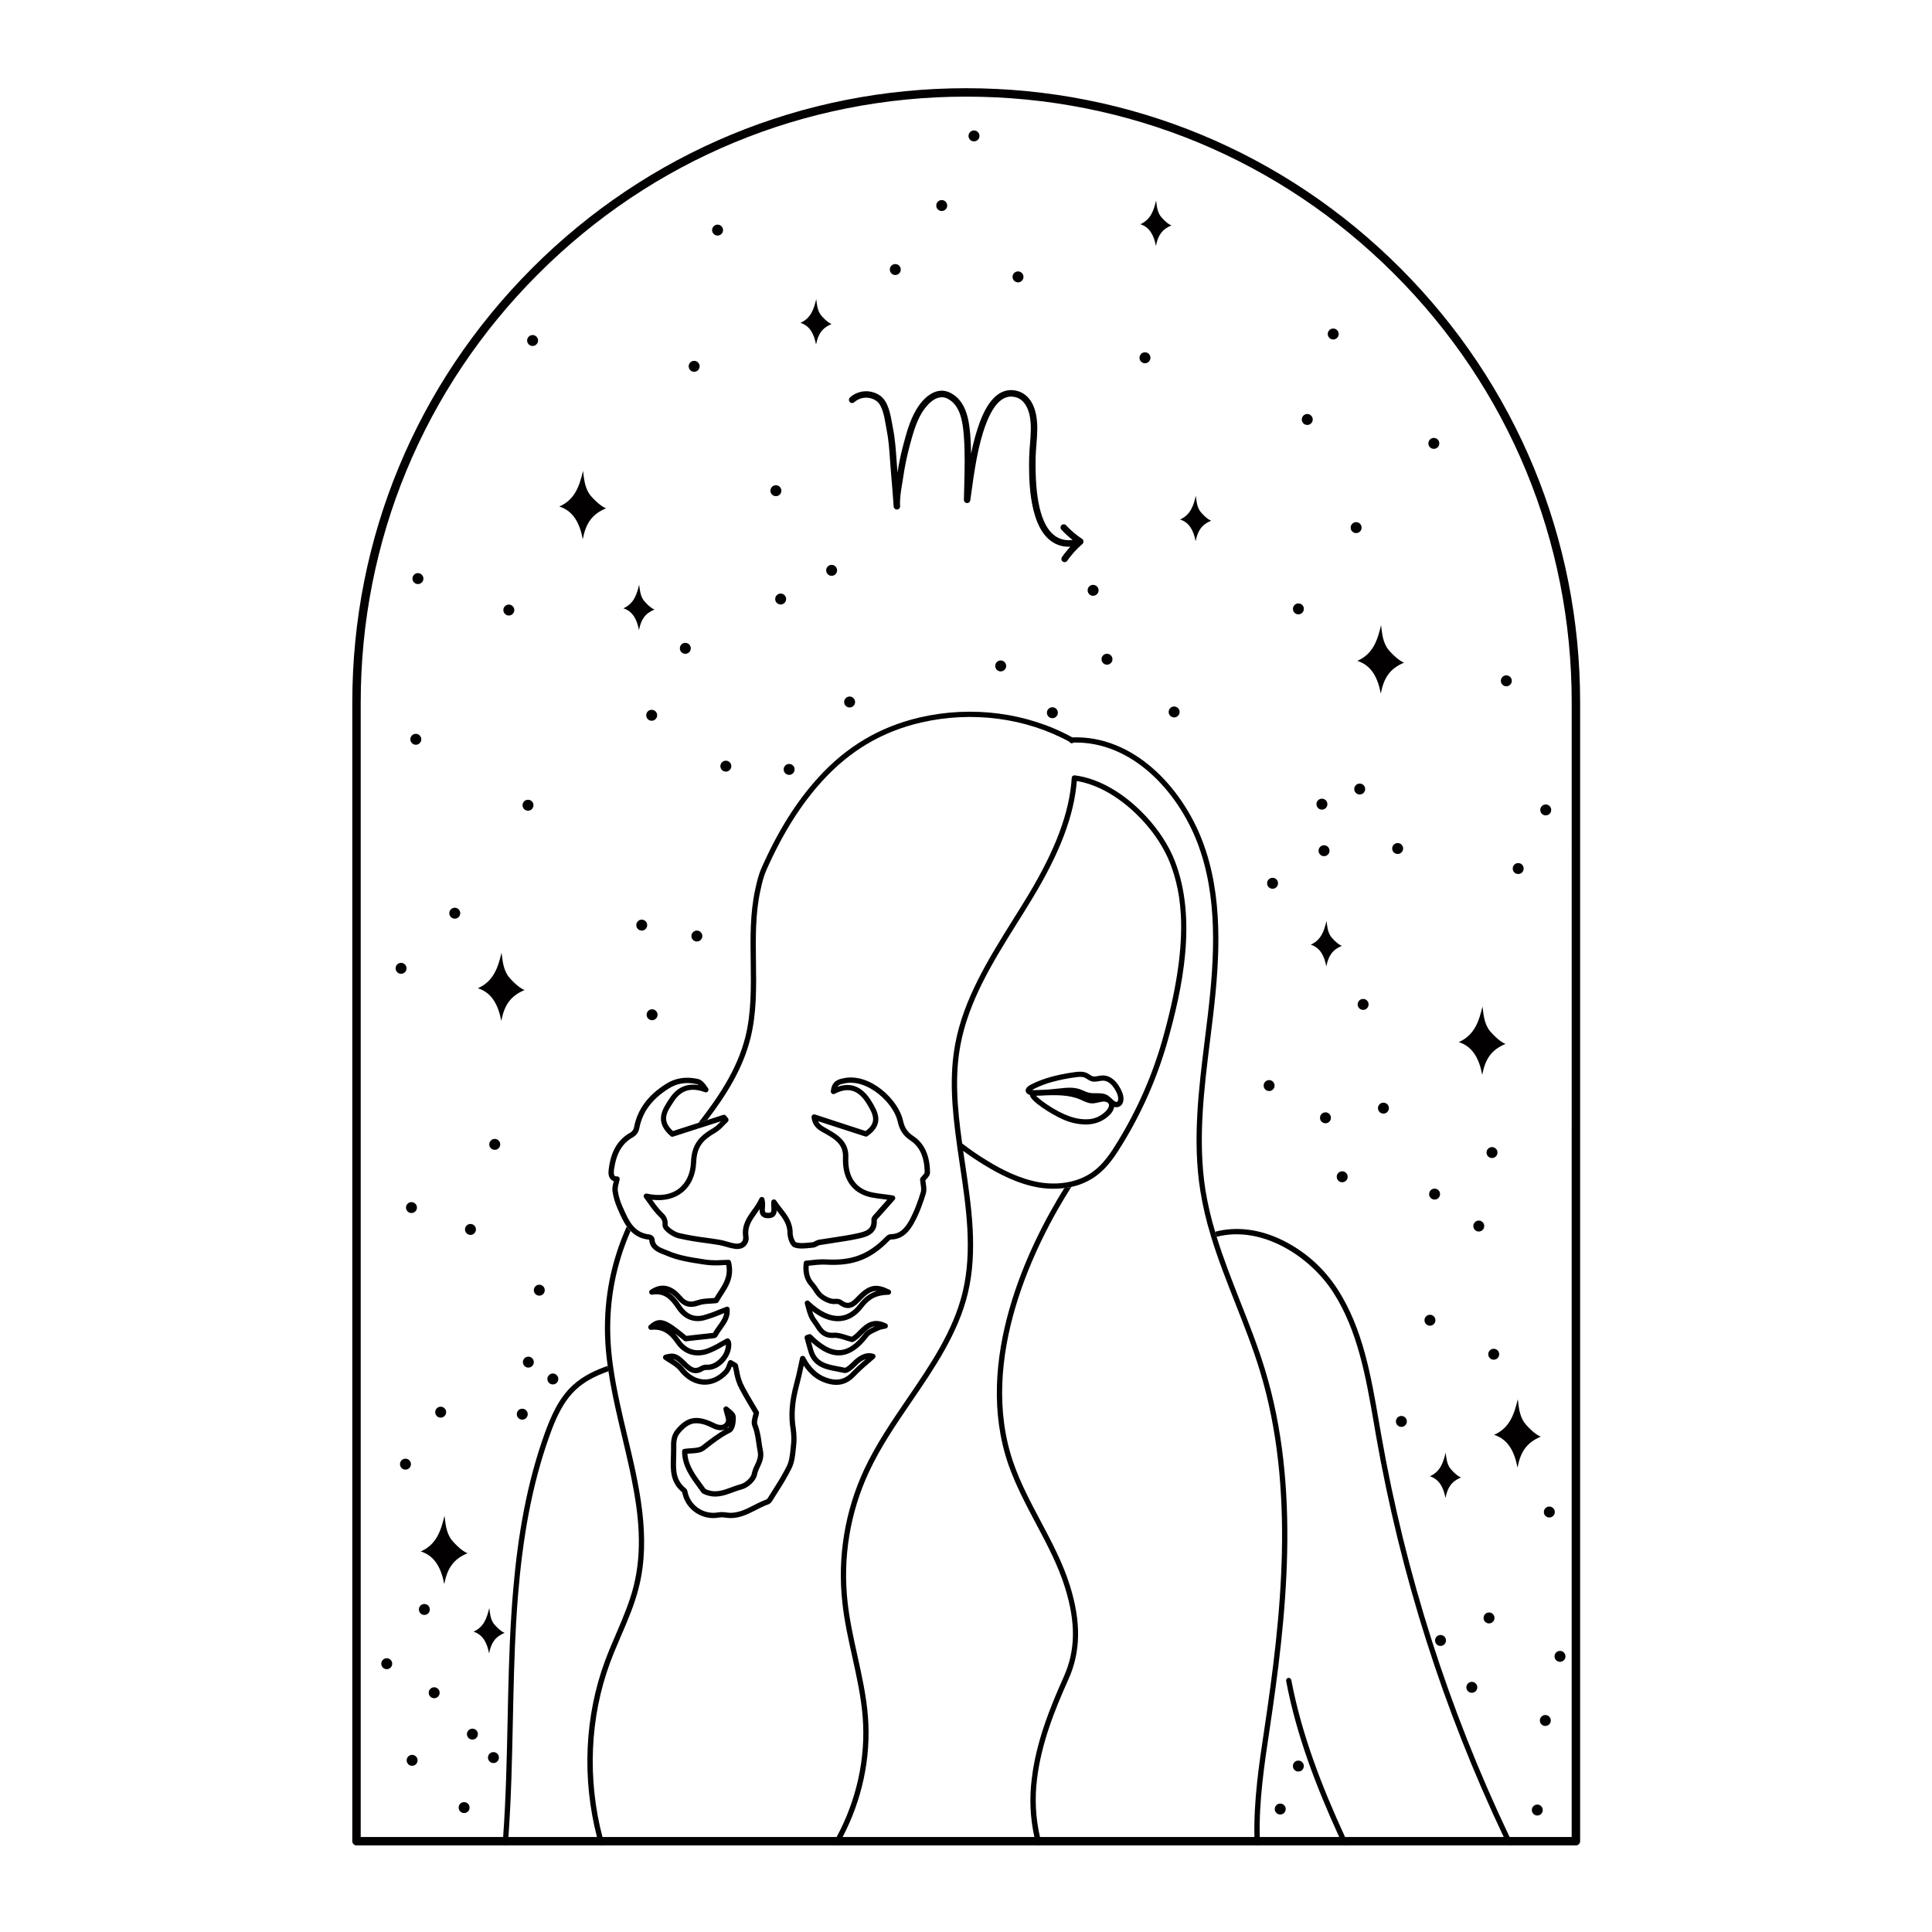 <svg xmlns="http://www.w3.org/2000/svg" xmlns:xlink="http://www.w3.org/1999/xlink" width="300" zoomAndPan="magnify" viewBox="0 0 224.88 225" height="300" preserveAspectRatio="xMidYMid meet" version="1.0"><defs><clipPath id="db08a09093"><path d="M 81 82 L 150 82 L 150 214.914 L 81 214.914 Z M 81 82 " clip-rule="nonzero"/></clipPath><clipPath id="7b51c74ce3"><path d="M 68 142 L 75 142 L 75 214.914 L 68 214.914 Z M 68 142 " clip-rule="nonzero"/></clipPath><clipPath id="7ab99346bb"><path d="M 96 90 L 139 90 L 139 214.914 L 96 214.914 Z M 96 90 " clip-rule="nonzero"/></clipPath><clipPath id="d96407a8d6"><path d="M 116 138 L 126 138 L 126 214.914 L 116 214.914 Z M 116 138 " clip-rule="nonzero"/></clipPath><clipPath id="6830525fc5"><path d="M 58 159 L 71 159 L 71 214.914 L 58 214.914 Z M 58 159 " clip-rule="nonzero"/></clipPath><clipPath id="3bd34cc934"><path d="M 141 143 L 177 143 L 177 214.914 L 141 214.914 Z M 141 143 " clip-rule="nonzero"/></clipPath><clipPath id="8bf6e11f58"><path d="M 149 195 L 158 195 L 158 214.914 L 149 214.914 Z M 149 195 " clip-rule="nonzero"/></clipPath><clipPath id="e3d1eb0159"><path d="M 40.883 10.273 L 184 10.273 L 184 214.914 L 40.883 214.914 Z M 40.883 10.273 " clip-rule="nonzero"/></clipPath></defs><path fill="#020000" d="M 107.707 137.457 C 107.738 137.414 107.777 137.375 107.82 137.332 C 108.023 137.113 108.254 136.863 108.25 136.551 C 108.238 134.582 107.59 133.152 106.32 132.312 C 105.617 131.844 105.285 131.344 105.09 130.453 C 104.555 128.066 101.258 124.922 98.195 125.566 C 97.586 125.691 96.824 125.852 96.699 127.078 C 96.688 127.203 96.734 127.297 96.836 127.367 C 96.934 127.434 97.039 127.441 97.148 127.383 C 98.754 126.555 99.926 126.934 100.93 128.602 C 101.68 129.844 102.074 130.746 100.75 131.719 L 94.855 129.793 C 94.75 129.758 94.656 129.773 94.57 129.844 C 94.484 129.914 94.445 130.004 94.453 130.113 C 94.574 131.223 95.309 131.625 95.906 131.949 C 95.98 131.992 96.055 132.031 96.129 132.07 C 97.246 132.707 98.164 133.352 98.109 134.75 C 98.027 136.844 98.789 138.348 100.32 139.094 C 101.035 139.441 101.832 139.539 102.684 139.641 L 103.266 139.719 L 103.203 139.797 C 102.785 140.254 102.34 140.758 101.895 141.27 C 101.867 141.305 101.832 141.336 101.801 141.375 C 101.613 141.57 101.398 141.797 101.422 142.082 C 101.496 143.172 100.801 143.406 99.734 143.641 C 98.809 143.84 97.859 143.984 96.93 144.125 C 96.383 144.203 95.832 144.285 95.285 144.375 C 95.125 144.414 94.977 144.473 94.832 144.555 C 94.754 144.613 94.664 144.648 94.566 144.672 L 94.137 144.711 C 93.605 144.766 93.062 144.82 92.641 144.672 C 92.504 144.613 92.25 144.023 92.254 143.574 C 92.254 142.316 91.594 141.48 90.953 140.672 C 90.738 140.402 90.516 140.113 90.328 139.824 C 90.25 139.703 90.141 139.66 90 139.691 C 89.859 139.723 89.781 139.809 89.762 139.949 C 89.746 140.148 89.746 140.348 89.762 140.543 C 89.781 140.797 89.793 141.082 89.703 141.172 C 89.594 141.238 89.473 141.262 89.344 141.238 C 89.242 141.246 89.152 141.219 89.066 141.156 C 88.996 141.078 89.012 140.82 89.031 140.594 C 89.07 140.262 89.047 139.934 88.961 139.609 C 88.914 139.477 88.824 139.406 88.684 139.398 C 88.547 139.395 88.445 139.453 88.387 139.578 C 88.152 140.059 87.871 140.508 87.547 140.93 C 86.938 141.785 86.305 142.672 86.477 143.973 C 86.5 144.172 86.5 144.449 86.309 144.645 C 86.16 144.797 85.902 144.863 85.594 144.824 C 85.277 144.777 84.965 144.703 84.656 144.602 C 84.371 144.512 84.082 144.438 83.789 144.383 C 83.227 144.285 82.652 144.211 82.098 144.133 C 81.066 144.004 80.047 143.828 79.035 143.594 C 78.48 143.461 77.73 142.875 77.695 142.68 C 77.762 141.859 77.375 141.48 77.023 141.145 C 76.949 141.066 76.867 140.988 76.789 140.902 C 76.469 140.527 76.168 140.137 75.887 139.727 C 77.262 139.887 78.453 139.605 79.371 138.902 C 80.375 138.121 80.961 136.867 81.02 135.359 C 81.09 133.508 81.84 132.742 83.289 131.906 C 83.664 131.664 84 131.375 84.293 131.039 C 84.426 130.906 84.555 130.773 84.688 130.648 C 84.746 130.594 84.781 130.527 84.785 130.445 C 84.793 130.363 84.77 130.293 84.719 130.227 L 84.484 129.941 C 84.395 129.832 84.281 129.801 84.148 129.844 L 82.309 130.438 L 81.277 130.766 L 78.309 131.719 C 76.949 130.465 77.582 129.52 78.371 128.336 L 78.43 128.242 C 79.301 126.938 80.441 126.609 82.031 127.195 C 82.168 127.25 82.285 127.219 82.379 127.102 C 82.473 126.984 82.48 126.863 82.398 126.738 C 82.02 126.156 81.672 125.746 81.203 125.648 C 79.82 125.348 78.578 125.543 77.508 126.223 C 75.383 127.562 74.164 129.227 73.773 131.316 C 73.719 131.551 73.594 131.738 73.395 131.875 C 71.508 132.898 71.031 134.672 70.836 136.105 C 70.754 136.672 70.824 137.07 71.059 137.324 C 71.156 137.434 71.273 137.508 71.418 137.551 C 71.41 137.598 71.395 137.641 71.387 137.684 C 71.305 138.02 71.215 138.371 71.266 138.711 C 71.367 139.41 71.562 140.078 71.848 140.723 L 71.934 140.922 C 72.219 141.57 72.52 142.262 72.945 142.844 C 73.078 143.031 73.227 143.207 73.391 143.371 C 73.973 143.961 74.676 144.293 75.504 144.367 C 75.52 144.375 75.535 144.387 75.547 144.402 C 75.625 145.5 76.617 145.875 77.207 146.098 C 77.312 146.137 77.41 146.176 77.496 146.211 C 78.797 146.789 80.258 147.016 81.672 147.23 L 82.102 147.293 C 82.742 147.375 83.387 147.391 84.031 147.344 L 84.516 147.324 C 84.762 148.652 84.188 149.531 83.578 150.465 C 83.43 150.691 83.277 150.922 83.141 151.156 C 82.969 151.176 82.785 151.184 82.617 151.195 C 82.105 151.227 81.574 151.258 81.094 151.434 C 80.355 151.703 79.875 151.598 79.391 151.043 C 79.148 150.754 78.883 150.492 78.59 150.258 C 77.652 149.562 76.68 149.547 75.688 150.219 C 75.543 150.312 75.508 150.434 75.57 150.59 C 75.633 150.746 75.746 150.809 75.914 150.777 C 77.227 150.555 77.965 151.227 78.727 152.387 C 79.527 153.594 80.676 154.09 81.961 153.758 C 82.602 153.582 83.227 153.359 83.836 153.102 C 83.984 153.043 84.129 152.98 84.281 152.922 C 84.203 153.465 83.867 153.934 83.516 154.418 C 83.32 154.68 83.141 154.949 82.977 155.234 C 82.934 155.234 82.863 155.246 82.816 155.25 L 82.688 155.258 C 82.004 155.34 81.32 155.414 80.547 155.496 L 79.883 155.574 C 77.645 153.738 76.789 153.18 75.543 154.336 C 75.426 154.438 75.402 154.555 75.465 154.695 C 75.527 154.832 75.633 154.891 75.785 154.871 C 76.969 154.75 77.816 155.211 78.633 156.406 C 79.523 157.719 80.91 158.168 82.441 157.637 C 83.012 157.418 83.562 157.152 84.082 156.832 C 84.219 156.758 84.344 156.68 84.473 156.609 C 84.457 157.164 84.27 157.652 83.902 158.07 C 83.488 158.574 82.934 158.895 82.422 158.926 C 82.375 158.926 82.332 158.926 82.289 158.926 C 82.027 158.91 81.781 158.965 81.551 159.09 C 80.844 159.547 80.465 159.223 79.797 158.574 L 79.77 158.543 C 78.832 157.617 78.398 157.484 77.379 157.777 C 77.254 157.812 77.184 157.895 77.16 158.02 C 77.137 158.145 77.176 158.246 77.281 158.324 C 77.457 158.457 77.648 158.566 77.852 158.695 C 78.285 158.961 78.742 159.254 79.035 159.633 C 79.812 160.637 80.824 161.215 81.883 161.262 C 82.898 161.305 83.918 160.844 84.73 159.953 C 84.93 159.715 85.07 159.449 85.16 159.152 C 85.16 159.152 85.16 159.152 85.16 159.145 L 85.301 159.23 L 85.418 159.785 C 85.508 160.328 85.66 160.848 85.871 161.352 C 86.039 161.703 86.223 162.043 86.41 162.383 C 86.648 162.816 86.902 163.242 87.168 163.688 C 87.344 163.984 87.523 164.281 87.695 164.586 C 87.68 164.66 87.656 164.75 87.633 164.836 C 87.527 165.219 87.395 165.695 87.566 166.102 C 87.656 166.32 87.727 166.543 87.785 166.773 C 87.883 167.184 87.957 167.602 88.012 168.02 C 88.059 168.355 88.105 168.703 88.176 169.047 C 88.305 169.641 88.086 170.117 87.859 170.609 C 87.688 170.941 87.562 171.285 87.484 171.645 C 87.406 172.074 86.719 172.719 86.199 172.844 C 85.82 172.945 85.453 173.07 85.09 173.215 C 84.105 173.578 83.18 173.926 82.109 173.41 C 81.973 173.215 81.824 173.023 81.68 172.82 C 80.895 171.75 80.09 170.66 79.996 169.305 C 80.141 169.289 80.289 169.281 80.434 169.27 C 81.004 169.238 81.59 169.203 82.004 168.879 L 82.211 168.719 C 83.121 168.008 83.984 167.34 85.012 166.832 C 85.18 166.738 85.305 166.602 85.383 166.422 C 85.613 165.98 85.66 165.332 85.625 164.965 C 85.594 164.766 85.508 164.598 85.367 164.453 C 85.242 164.316 85.102 164.191 84.953 164.078 C 84.871 164.016 84.793 163.953 84.719 163.883 C 84.613 163.773 84.492 163.754 84.359 163.824 C 84.223 163.891 84.172 164 84.195 164.152 C 84.234 164.348 84.285 164.543 84.344 164.734 C 84.395 164.895 84.438 165.055 84.469 165.219 C 84.5 165.332 84.5 165.441 84.469 165.555 C 84.449 165.602 84.422 165.648 84.391 165.688 C 84.324 165.789 84.234 165.863 84.121 165.906 C 83.891 165.992 83.574 165.945 83.242 165.785 C 83.012 165.676 82.785 165.562 82.547 165.469 C 80.895 164.816 79.836 165.086 78.664 166.48 C 78.07 167.184 78.078 167.93 78.086 168.652 L 78.086 168.938 C 78.086 169.195 78.078 169.457 78.07 169.711 C 78.023 171.152 77.965 172.641 79.391 173.789 C 79.398 173.816 79.402 173.863 79.41 173.895 C 79.418 173.93 79.43 174 79.445 174.047 C 79.547 174.441 79.711 174.805 79.934 175.145 C 80.16 175.48 80.434 175.773 80.754 176.023 C 81.074 176.273 81.426 176.461 81.809 176.594 C 82.191 176.727 82.586 176.797 82.992 176.797 C 83.18 176.797 83.367 176.781 83.551 176.754 C 83.824 176.703 84.098 176.699 84.371 176.738 C 85.785 176.984 86.918 176.402 88.016 175.844 C 88.473 175.594 88.945 175.375 89.434 175.195 C 89.699 175.098 89.867 174.82 90 174.594 L 90.055 174.504 C 90.238 174.203 90.434 173.898 90.629 173.594 C 91.18 172.754 91.68 171.883 92.133 170.984 C 92.461 170.305 92.543 169.512 92.621 168.758 L 92.641 168.578 C 92.734 167.84 92.727 167.105 92.621 166.367 C 92.363 164.859 92.484 163.262 93 161.355 C 93.191 160.645 93.352 159.93 93.5 159.227 C 93.516 159.164 93.531 159.094 93.543 159.035 C 94.188 159.992 94.941 160.625 95.883 160.984 C 97.344 161.547 98.527 161.316 99.512 160.27 C 100.016 159.75 100.547 159.262 101.102 158.797 C 101.34 158.594 101.57 158.395 101.793 158.195 C 101.887 158.113 101.918 158.016 101.891 157.895 C 101.867 157.777 101.797 157.703 101.684 157.668 C 100.926 157.43 100.113 157.723 99.285 158.535 L 99.234 158.59 C 99.055 158.762 98.52 159.285 98.336 159.285 L 98.324 159.285 C 98.066 159.223 97.797 159.176 97.535 159.125 C 96.266 158.887 95.066 158.668 94.645 157.188 C 94.559 156.883 94.473 156.574 94.391 156.266 C 94.418 156.293 94.445 156.316 94.473 156.344 C 95.711 157.453 96.836 157.953 97.91 157.836 C 98.988 157.723 100.02 157.02 101.043 155.668 C 101.23 155.414 101.609 155.246 101.969 155.078 C 102.094 155.023 102.211 154.969 102.324 154.914 C 102.484 154.848 102.652 154.801 102.82 154.777 C 102.914 154.762 103.012 154.742 103.102 154.719 C 103.242 154.684 103.32 154.598 103.336 154.453 C 103.352 154.309 103.293 154.207 103.168 154.145 C 101.559 153.352 100.652 154.258 99.922 154.988 C 99.688 155.246 99.422 155.473 99.133 155.672 C 98.926 155.617 98.723 155.551 98.523 155.488 C 98.004 155.32 97.504 155.164 97.004 155.207 C 96.184 155.266 95.797 154.898 95.383 154.195 C 95.285 154.043 95.184 153.898 95.078 153.754 C 94.934 153.574 94.809 153.379 94.711 153.172 C 94.641 153.012 94.582 152.848 94.531 152.684 C 95.633 153.539 96.742 153.941 97.77 153.863 C 98.797 153.785 99.672 153.262 100.414 152.297 C 101.215 151.23 102.059 150.812 103.402 150.789 C 103.566 150.789 103.664 150.707 103.703 150.551 C 103.738 150.391 103.684 150.277 103.539 150.203 C 102.066 149.469 101.211 149.594 100.02 150.723 C 99.914 150.82 99.812 150.93 99.711 151.035 C 99.09 151.684 98.734 151.996 97.969 151.422 C 97.738 151.25 97.434 151.25 97.172 151.258 C 97.031 151.27 96.891 151.262 96.75 151.227 C 96.352 151.109 95.996 150.918 95.676 150.648 C 95.496 150.461 95.336 150.254 95.199 150.027 C 95.066 149.805 94.914 149.598 94.738 149.402 C 94.258 148.879 94.07 148.258 94.121 147.41 C 94.293 147.395 94.457 147.379 94.629 147.359 C 95.117 147.293 95.609 147.266 96.102 147.281 C 99.293 147.473 101.371 146.676 103.539 144.445 C 103.582 144.406 103.625 144.375 103.676 144.352 L 103.691 144.352 C 105.129 144.352 105.887 143.301 106.336 142.508 C 107.004 141.324 107.445 140.035 107.75 139.043 C 107.883 138.621 107.812 138.172 107.75 137.773 C 107.734 137.66 107.719 137.555 107.707 137.457 Z M 84.742 166.266 C 84.691 166.289 84.645 166.316 84.598 166.34 C 84.699 166.266 84.789 166.176 84.863 166.074 C 84.844 166.152 84.805 166.215 84.742 166.27 Z M 107.379 136.906 C 107.301 136.996 107.215 137.082 107.145 137.172 C 107.102 137.23 107.086 137.297 107.09 137.371 C 107.102 137.535 107.121 137.695 107.148 137.859 C 107.199 138.207 107.258 138.566 107.168 138.848 C 106.867 139.812 106.441 141.062 105.805 142.199 C 105.207 143.258 104.559 143.727 103.699 143.727 L 103.68 143.727 C 103.453 143.75 103.266 143.84 103.109 144.008 C 101.082 146.098 99.133 146.84 96.145 146.664 C 95.617 146.645 95.09 146.668 94.566 146.738 C 94.324 146.766 94.074 146.793 93.82 146.812 C 93.652 146.824 93.559 146.914 93.539 147.082 C 93.453 147.809 93.438 148.887 94.293 149.812 C 94.441 149.984 94.578 150.164 94.695 150.355 C 94.859 150.625 95.047 150.871 95.27 151.09 C 95.652 151.426 96.086 151.66 96.57 151.805 C 96.777 151.863 96.988 151.883 97.203 151.867 C 97.359 151.867 97.551 151.859 97.613 151.906 C 98.844 152.848 99.609 152.043 100.168 151.453 C 100.262 151.355 100.359 151.258 100.457 151.164 C 101.062 150.586 101.512 150.324 102.055 150.352 C 101.219 150.602 100.562 151.094 99.938 151.914 C 99.316 152.73 98.566 153.188 97.738 153.246 C 96.648 153.324 95.418 152.738 94.184 151.543 C 94.07 151.434 93.945 151.418 93.809 151.5 C 93.672 151.586 93.629 151.703 93.676 151.855 C 93.723 152.004 93.762 152.156 93.797 152.305 C 93.891 152.684 94.012 153.051 94.156 153.406 C 94.277 153.66 94.426 153.895 94.598 154.113 C 94.695 154.246 94.785 154.379 94.867 154.508 C 95.301 155.242 95.875 155.902 97.062 155.812 C 97.449 155.781 97.867 155.914 98.352 156.07 C 98.594 156.145 98.848 156.227 99.113 156.293 C 99.188 156.309 99.258 156.301 99.324 156.27 C 99.719 156.074 100.051 155.742 100.367 155.422 C 100.84 154.945 101.27 154.52 101.855 154.457 L 101.73 154.512 C 101.293 154.711 100.84 154.914 100.562 155.293 C 99.652 156.5 98.77 157.133 97.863 157.223 C 96.957 157.309 95.996 156.867 94.898 155.883 C 94.793 155.789 94.688 155.688 94.59 155.59 L 94.449 155.457 C 94.363 155.379 94.262 155.352 94.148 155.387 L 93.863 155.473 C 93.781 155.496 93.719 155.543 93.68 155.617 C 93.637 155.688 93.629 155.766 93.648 155.848 L 93.773 156.309 C 93.871 156.664 93.965 157.012 94.066 157.359 C 94.59 159.207 96.102 159.488 97.434 159.73 C 97.703 159.785 97.953 159.828 98.195 159.887 C 98.684 160.004 99.23 159.465 99.676 159.031 L 99.727 158.98 C 100.023 158.664 100.375 158.43 100.777 158.273 C 100.758 158.293 100.734 158.312 100.711 158.332 C 100.141 158.809 99.594 159.316 99.074 159.848 C 98.27 160.703 97.332 160.879 96.113 160.41 C 95.102 160.02 94.352 159.297 93.695 158.066 C 93.629 157.945 93.523 157.891 93.383 157.91 C 93.238 157.922 93.148 158 93.113 158.145 C 93.043 158.461 92.98 158.781 92.906 159.098 C 92.758 159.789 92.602 160.504 92.41 161.191 C 91.867 163.191 91.742 164.871 92.016 166.477 C 92.113 167.156 92.121 167.836 92.031 168.516 L 92.012 168.699 C 91.938 169.406 91.863 170.137 91.582 170.723 C 91.137 171.598 90.648 172.445 90.109 173.266 C 89.914 173.57 89.719 173.875 89.531 174.184 L 89.473 174.281 C 89.41 174.406 89.328 174.516 89.227 174.613 C 88.715 174.805 88.219 175.031 87.738 175.293 C 86.688 175.828 85.691 176.34 84.48 176.129 C 84.137 176.078 83.797 176.086 83.457 176.148 C 83.082 176.203 82.711 176.188 82.34 176.105 C 81.973 176.023 81.629 175.879 81.316 175.668 C 81 175.461 80.734 175.203 80.512 174.895 C 80.293 174.586 80.137 174.25 80.043 173.883 C 80.031 173.852 80.023 173.82 80.02 173.789 C 80.008 173.609 79.938 173.457 79.805 173.336 C 78.598 172.375 78.641 171.152 78.688 169.734 C 78.699 169.465 78.703 169.199 78.703 168.941 L 78.703 168.652 C 78.699 167.961 78.691 167.406 79.133 166.879 C 79.789 166.109 80.348 165.754 81.047 165.754 C 81.492 165.77 81.918 165.867 82.324 166.047 C 82.543 166.133 82.758 166.238 82.977 166.344 C 83.461 166.578 83.945 166.633 84.336 166.488 C 84.336 166.488 84.336 166.488 84.352 166.488 C 83.441 166.988 82.66 167.598 81.84 168.23 L 81.633 168.391 C 81.363 168.594 80.902 168.625 80.406 168.66 C 80.156 168.676 79.891 168.691 79.633 168.734 C 79.461 168.758 79.375 168.859 79.375 169.035 C 79.375 170.723 80.34 172.035 81.188 173.188 C 81.348 173.402 81.504 173.617 81.652 173.832 C 81.684 173.875 81.723 173.906 81.766 173.926 C 83.105 174.617 84.277 174.18 85.309 173.793 C 85.652 173.66 86 173.547 86.355 173.449 C 87.035 173.277 87.965 172.492 88.098 171.762 C 88.168 171.449 88.277 171.156 88.422 170.875 C 88.672 170.336 88.957 169.715 88.789 168.922 C 88.723 168.602 88.672 168.266 88.625 167.938 C 88.562 167.391 88.453 166.852 88.301 166.32 C 88.258 166.168 88.203 166.023 88.145 165.875 C 88.055 165.66 88.152 165.301 88.234 165.004 C 88.238 164.988 88.242 164.973 88.246 164.953 C 88.285 164.832 88.312 164.707 88.336 164.582 C 88.344 164.512 88.332 164.445 88.297 164.383 C 88.102 164.043 87.902 163.711 87.703 163.379 C 87.355 162.793 87.023 162.234 86.723 161.668 C 86.699 161.617 86.676 161.578 86.648 161.527 C 86.578 161.383 86.508 161.242 86.438 161.098 C 86.246 160.637 86.113 160.164 86.035 159.676 C 85.988 159.434 85.938 159.199 85.879 158.969 C 85.859 158.887 85.812 158.824 85.746 158.777 L 85.184 158.438 C 85.105 158.391 85.023 158.379 84.934 158.406 C 84.844 158.434 84.781 158.488 84.742 158.574 C 84.688 158.691 84.645 158.816 84.594 158.945 C 84.531 159.164 84.43 159.363 84.289 159.543 C 83.594 160.305 82.77 160.688 81.922 160.648 C 81.047 160.613 80.199 160.121 79.539 159.262 C 79.215 158.848 78.77 158.543 78.352 158.277 C 78.629 158.336 78.895 158.547 79.348 158.988 L 79.379 159.02 C 79.992 159.621 80.746 160.359 81.898 159.605 C 82.031 159.559 82.172 159.539 82.316 159.547 C 82.367 159.547 82.418 159.547 82.469 159.547 C 83.164 159.508 83.863 159.117 84.395 158.469 C 84.926 157.816 85.184 157.043 85.086 156.34 C 85.062 156.219 85.016 156.113 84.938 156.02 C 84.895 155.945 84.832 155.898 84.754 155.875 C 84.672 155.852 84.598 155.859 84.523 155.898 C 84.273 156.031 84.035 156.164 83.793 156.301 C 83.301 156.602 82.789 156.855 82.254 157.062 C 80.984 157.504 79.887 157.148 79.156 156.066 C 78.977 155.801 78.773 155.547 78.555 155.309 C 78.855 155.535 79.207 155.812 79.605 156.141 C 79.672 156.199 79.75 156.223 79.836 156.211 L 80.629 156.121 C 81.395 156.043 82.082 155.965 82.773 155.887 C 82.801 155.887 82.836 155.887 82.875 155.875 C 83.098 155.859 83.375 155.836 83.492 155.605 C 83.652 155.32 83.832 155.047 84.027 154.789 C 84.512 154.117 85.012 153.418 84.914 152.453 C 84.91 152.352 84.863 152.273 84.781 152.219 C 84.695 152.168 84.605 152.16 84.512 152.195 C 84.211 152.305 83.918 152.422 83.633 152.535 C 83.047 152.789 82.449 153 81.836 153.172 C 80.793 153.441 79.93 153.059 79.262 152.055 C 78.852 151.43 78.383 150.848 77.766 150.488 C 77.934 150.562 78.094 150.652 78.238 150.77 C 78.5 150.973 78.738 151.207 78.949 151.465 C 79.602 152.203 80.359 152.383 81.332 152.027 C 81.727 151.879 82.188 151.852 82.672 151.824 C 82.902 151.809 83.145 151.797 83.383 151.766 C 83.492 151.758 83.57 151.703 83.621 151.609 C 83.766 151.344 83.934 151.086 84.113 150.812 C 84.766 149.809 85.504 148.68 85.074 146.953 C 85.035 146.797 84.934 146.719 84.777 146.719 C 84.535 146.719 84.281 146.73 84.02 146.742 C 83.414 146.785 82.809 146.773 82.207 146.703 L 81.777 146.633 C 80.402 146.426 78.984 146.207 77.758 145.66 C 77.664 145.617 77.555 145.582 77.438 145.535 C 76.734 145.27 76.199 145.016 76.172 144.332 C 76.16 144.062 75.844 143.797 75.602 143.77 C 73.781 143.574 73.164 142.172 72.512 140.688 L 72.418 140.484 C 72.156 139.895 71.977 139.281 71.883 138.641 C 71.875 138.371 71.91 138.105 71.992 137.848 C 72.035 137.695 72.074 137.527 72.105 137.359 C 72.121 137.262 72.098 137.176 72.035 137.102 C 71.965 137.031 71.883 136.996 71.785 137 C 71.594 137.008 71.539 136.949 71.52 136.93 C 71.477 136.879 71.383 136.711 71.449 136.207 C 71.723 134.293 72.414 133.125 73.699 132.422 C 74.066 132.188 74.297 131.859 74.387 131.434 C 74.75 129.504 75.848 128.016 77.844 126.758 C 78.789 126.156 79.852 125.992 81.078 126.258 C 81.164 126.277 81.238 126.316 81.305 126.371 C 79.898 126.133 78.758 126.652 77.926 127.91 L 77.863 128.004 C 77.082 129.18 76.105 130.645 78.043 132.316 C 78.133 132.391 78.23 132.406 78.336 132.371 L 81.512 131.348 L 81.523 131.348 L 81.598 131.324 L 83.891 130.586 L 83.855 130.621 C 83.602 130.914 83.309 131.164 82.984 131.379 C 81.414 132.289 80.492 133.227 80.41 135.344 C 80.355 136.664 79.855 137.754 78.996 138.426 C 78.07 139.137 76.781 139.344 75.277 139.008 C 75.141 138.984 75.031 139.027 74.949 139.141 C 74.875 139.262 74.879 139.379 74.965 139.496 C 75.098 139.676 75.23 139.863 75.367 140.047 C 75.664 140.492 75.992 140.918 76.344 141.324 C 76.43 141.418 76.52 141.512 76.605 141.594 C 76.922 141.906 77.141 142.109 77.094 142.645 C 77.043 143.277 78.254 144.047 78.902 144.207 C 79.934 144.445 80.977 144.625 82.027 144.754 C 82.578 144.832 83.148 144.91 83.699 145.004 C 83.969 145.055 84.238 145.121 84.5 145.207 C 84.84 145.312 85.188 145.395 85.543 145.445 C 86.047 145.508 86.48 145.383 86.77 145.09 C 87.078 144.754 87.191 144.359 87.105 143.91 C 86.965 142.852 87.473 142.133 88.066 141.305 C 88.18 141.145 88.293 140.984 88.402 140.82 C 88.398 141.102 88.422 141.375 88.613 141.59 C 88.809 141.785 89.043 141.879 89.32 141.871 C 89.688 141.891 89.957 141.809 90.145 141.625 C 90.316 141.438 90.398 141.215 90.395 140.961 C 90.422 141 90.453 141.035 90.48 141.074 C 91.078 141.832 91.648 142.555 91.648 143.594 C 91.648 144.094 91.914 145.082 92.438 145.273 C 92.996 145.469 93.613 145.406 94.207 145.344 C 94.34 145.328 94.484 145.316 94.621 145.305 C 94.805 145.281 94.977 145.219 95.137 145.121 C 95.219 145.07 95.309 145.031 95.402 145.008 C 95.945 144.914 96.492 144.832 97.035 144.75 C 97.973 144.613 98.938 144.465 99.879 144.262 C 100.789 144.062 102.164 143.766 102.051 142.086 C 102.109 141.98 102.18 141.891 102.266 141.809 C 102.305 141.773 102.34 141.738 102.375 141.695 C 102.812 141.195 103.262 140.691 103.676 140.23 L 104.117 139.734 C 104.199 139.648 104.223 139.547 104.184 139.43 C 104.145 139.316 104.066 139.246 103.949 139.227 C 103.547 139.156 103.152 139.102 102.773 139.059 C 101.973 138.961 101.227 138.863 100.605 138.562 C 99.293 137.926 98.664 136.656 98.738 134.801 C 98.812 133.059 97.652 132.246 96.449 131.566 C 96.371 131.52 96.293 131.477 96.215 131.43 C 95.797 131.199 95.414 130.996 95.215 130.574 L 100.703 132.355 C 100.797 132.387 100.887 132.371 100.969 132.312 C 103.023 130.906 102.113 129.391 101.449 128.285 C 100.418 126.57 99.082 125.996 97.477 126.57 C 97.645 126.301 97.926 126.25 98.316 126.168 C 100.992 125.609 104.012 128.48 104.477 130.59 C 104.703 131.625 105.133 132.273 105.961 132.82 C 107.066 133.559 107.613 134.781 107.621 136.555 C 107.637 136.625 107.457 136.816 107.371 136.91 Z M 107.379 136.906 " fill-opacity="1" fill-rule="nonzero"/><path fill="#020000" d="M 129.676 128.434 C 129.582 128.094 129.301 127.84 128.883 127.723 C 128.469 127.602 128.094 127.703 127.75 127.785 C 127.496 127.867 127.234 127.898 126.969 127.875 C 126.719 127.812 126.477 127.723 126.242 127.605 C 126.164 127.57 126.086 127.531 126.004 127.496 C 124.551 126.859 122.938 126.91 121.375 126.961 C 121.152 126.961 120.926 126.977 120.707 126.98 C 120.668 126.98 120.629 126.98 120.594 126.98 C 120.41 126.973 119.98 126.961 119.875 127.441 C 119.875 127.461 119.875 127.48 119.875 127.5 L 119.875 127.516 C 119.91 128.242 122.496 129.824 123.648 130.328 C 124.508 130.727 125.41 130.938 126.359 130.961 C 127.492 130.961 128.469 130.574 129.219 129.797 C 129.469 129.551 129.629 129.254 129.699 128.91 C 129.727 128.75 129.719 128.59 129.676 128.434 Z M 128.77 129.359 C 128.109 130.043 127.309 130.375 126.359 130.352 C 125.488 130.352 124.609 130.082 123.883 129.758 C 122.438 129.125 120.984 128.035 120.574 127.59 C 120.621 127.59 120.668 127.59 120.715 127.59 L 121.391 127.57 C 122.887 127.523 124.43 127.473 125.758 128.059 L 125.984 128.16 C 126.258 128.301 126.547 128.406 126.852 128.477 C 127.215 128.543 127.559 128.461 127.891 128.383 C 128.191 128.312 128.473 128.25 128.715 128.312 C 128.922 128.367 129.043 128.465 129.078 128.598 C 129.137 128.801 129.008 129.117 128.77 129.359 Z M 128.77 129.359 " fill-opacity="1" fill-rule="nonzero"/><path fill="#020000" d="M 130.629 127.215 C 130.133 125.98 129.289 125.246 128.391 125.246 L 128.363 125.246 C 128.18 125.254 128.004 125.273 127.828 125.312 C 127.578 125.359 127.363 125.398 127.184 125.34 C 127.074 125.297 126.969 125.238 126.875 125.168 C 126.785 125.102 126.691 125.047 126.59 124.992 C 126.316 124.863 126.027 124.801 125.723 124.809 C 125.504 124.812 125.289 124.828 125.074 124.863 C 123.02 125.148 121.391 125.605 120.094 126.262 C 119.875 126.371 119.289 126.664 119.402 127.109 C 119.449 127.301 119.602 127.434 119.863 127.512 C 120.09 127.57 120.32 127.594 120.555 127.586 C 121.547 127.566 122.543 127.473 123.297 127.395 L 123.418 127.379 C 124.121 127.305 124.852 127.223 125.488 127.434 C 125.633 127.488 125.777 127.547 125.918 127.613 C 126.152 127.727 126.395 127.812 126.645 127.875 C 126.949 127.93 127.254 127.953 127.559 127.938 C 127.973 127.938 128.363 127.938 128.648 128.121 C 128.773 128.215 128.887 128.312 128.996 128.422 C 129.191 128.605 129.414 128.824 129.684 128.91 C 129.77 128.938 129.852 128.949 129.941 128.949 C 130.035 128.949 130.129 128.934 130.219 128.902 C 130.438 128.824 130.594 128.68 130.684 128.469 C 130.859 128.082 130.773 127.566 130.629 127.215 Z M 130.125 128.211 C 130.105 128.262 130.066 128.297 130.016 128.32 C 129.863 128.375 129.688 128.223 129.422 127.969 C 129.289 127.836 129.148 127.715 128.996 127.605 C 128.602 127.34 128.164 127.316 127.73 127.316 C 127.672 127.316 127.617 127.316 127.559 127.316 C 127.297 127.328 127.039 127.312 126.785 127.266 C 126.574 127.211 126.371 127.137 126.176 127.043 C 126.02 126.973 125.859 126.906 125.688 126.844 C 124.922 126.59 124.125 126.672 123.355 126.758 L 123.238 126.77 C 122.496 126.852 121.516 126.945 120.551 126.961 C 120.418 126.965 120.281 126.957 120.148 126.938 C 120.207 126.902 120.285 126.855 120.379 126.805 C 121.055 126.465 121.758 126.195 122.492 126 C 123.371 125.758 124.266 125.582 125.168 125.465 C 125.555 125.406 125.996 125.363 126.328 125.531 C 126.402 125.57 126.473 125.617 126.543 125.664 C 126.688 125.77 126.84 125.852 127.004 125.91 C 127.332 126.02 127.664 125.957 127.953 125.91 C 128.094 125.879 128.234 125.859 128.379 125.855 L 128.398 125.855 C 129.352 125.855 129.914 127.062 130.066 127.441 C 130.168 127.73 130.199 128.047 130.125 128.211 Z M 130.125 128.211 " fill-opacity="1" fill-rule="nonzero"/><g clip-path="url(#db08a09093)"><path fill="#020000" d="M 147.793 201.438 C 147.191 205.453 146.543 209.758 146.652 213.934 C 146.652 214.262 146.672 214.586 146.691 214.914 L 146.07 214.914 C 146.055 214.586 146.039 214.262 146.031 213.934 C 145.93 209.711 146.578 205.383 147.188 201.348 C 149.133 188.379 150.855 173.395 146.668 159.66 C 145.863 157.016 144.828 154.383 143.828 151.844 C 142.816 149.277 141.781 146.652 140.965 143.965 C 140.965 143.961 140.965 143.953 140.965 143.949 L 140.945 143.883 C 140.418 142.176 140.012 140.438 139.727 138.676 C 138.793 132.797 139.543 126.777 140.266 120.965 C 140.383 120.031 140.5 119.102 140.605 118.18 C 141.398 111.457 141.793 104.367 139.363 98.078 C 137.086 92.164 131.766 86.316 124.969 86.48 C 124.938 86.512 124.898 86.535 124.855 86.543 C 124.691 86.594 124.57 86.543 124.492 86.391 C 119.402 83.598 113.109 82.777 107.215 84.145 C 102.68 85.191 98.91 87.426 95.691 90.965 C 93.191 93.711 91.066 97.098 89.199 101.32 C 88.859 102.078 88.703 102.781 88.52 103.602 L 88.484 103.762 C 87.902 106.441 87.945 109.27 87.98 112.004 C 88.023 114.965 88.07 118.035 87.328 120.957 C 86.414 124.574 84.418 127.656 82.301 130.441 L 81.273 130.77 C 83.539 127.848 85.766 124.621 86.734 120.805 C 87.453 117.957 87.402 114.934 87.367 112.012 C 87.324 109.246 87.285 106.383 87.883 103.633 L 87.918 103.461 C 88.098 102.656 88.27 101.887 88.633 101.074 C 90.531 96.785 92.688 93.352 95.234 90.555 C 98.543 86.918 102.418 84.629 107.074 83.547 C 113.129 82.145 119.594 82.992 124.824 85.875 C 131.973 85.621 137.57 91.703 139.941 97.863 C 142.418 104.277 142.02 111.461 141.219 118.262 C 141.109 119.188 140.992 120.117 140.879 121.047 C 140.16 126.828 139.414 132.801 140.324 138.59 C 140.594 140.238 140.973 141.863 141.457 143.465 C 141.516 143.664 141.57 143.867 141.633 144.055 C 142.434 146.633 143.426 149.156 144.398 151.633 C 145.406 154.18 146.445 156.828 147.258 159.496 C 151.484 173.336 149.75 188.402 147.793 201.438 Z M 147.793 201.438 " fill-opacity="1" fill-rule="nonzero"/></g><g clip-path="url(#7b51c74ce3)"><path fill="#020000" d="M 74.348 184.832 C 73.859 186.805 73.055 188.688 72.266 190.512 C 71.836 191.516 71.391 192.559 71.004 193.594 C 68.613 200.027 68.355 207.262 70.102 213.934 C 70.191 214.266 70.281 214.59 70.371 214.914 L 69.73 214.914 C 69.633 214.594 69.543 214.266 69.461 213.934 C 67.719 207.184 67.996 199.887 70.418 193.379 C 70.809 192.324 71.258 191.277 71.695 190.27 C 72.461 188.469 73.266 186.605 73.742 184.688 C 74.766 180.559 74.344 176.445 73.488 172.223 C 73.418 171.859 73.344 171.492 73.266 171.125 C 72.996 169.875 72.695 168.613 72.391 167.336 C 72.293 166.934 72.195 166.516 72.098 166.102 C 72.027 165.805 71.953 165.504 71.887 165.199 C 71.465 163.383 71.074 161.531 70.797 159.695 C 70.777 159.574 70.758 159.449 70.742 159.324 C 70.73 159.238 70.715 159.156 70.711 159.074 C 70.539 157.898 70.438 156.719 70.398 155.531 C 70.273 151.109 71.117 146.879 72.93 142.844 C 73.062 143.031 73.211 143.207 73.371 143.371 C 71.684 147.242 70.895 151.289 71.016 155.512 C 71.055 156.758 71.168 158 71.352 159.238 C 71.73 161.895 72.367 164.59 72.988 167.191 C 74.375 172.988 75.801 178.988 74.348 184.832 Z M 74.348 184.832 " fill-opacity="1" fill-rule="nonzero"/></g><g clip-path="url(#7ab99346bb)"><path fill="#020000" d="M 136.758 100.266 C 136.074 98.492 134.871 96.648 133.387 95.055 C 130.84 92.336 127.895 90.648 125.102 90.297 L 125.078 90.297 C 125.012 90.297 124.949 90.312 124.895 90.348 C 124.844 90.379 124.805 90.426 124.777 90.48 C 124.773 90.496 124.766 90.512 124.762 90.531 C 124.754 90.547 124.754 90.562 124.754 90.578 L 124.754 90.59 C 124.504 94.594 122.879 98.934 119.676 104.258 C 119.094 105.219 118.488 106.188 117.898 107.129 C 115.078 111.648 112.156 116.324 111.176 121.617 C 110.5 125.305 110.777 128.988 111.395 133.379 C 111.395 133.387 111.395 133.395 111.395 133.402 C 111.395 133.402 111.395 133.402 111.395 133.41 C 111.5 134.16 111.613 134.906 111.723 135.656 C 112.457 140.578 113.211 145.66 112.047 150.488 C 110.957 155.023 108.242 158.992 105.621 162.832 C 103.816 165.477 101.949 168.215 100.582 171.141 C 99.457 173.559 98.68 176.082 98.246 178.715 C 97.816 181.348 97.746 183.988 98.039 186.641 C 98.266 188.766 98.734 190.879 99.191 192.93 C 99.695 195.215 100.223 197.586 100.406 199.945 C 100.789 204.793 99.672 209.684 97.375 213.934 C 97.199 214.262 97.012 214.59 96.824 214.91 L 97.531 214.91 C 97.723 214.59 97.898 214.262 98.074 213.934 C 100.316 209.645 101.402 204.754 101.02 199.898 C 100.832 197.492 100.301 195.105 99.789 192.793 C 99.34 190.762 98.875 188.66 98.648 186.57 C 98.363 183.977 98.43 181.391 98.855 178.812 C 99.281 176.238 100.043 173.766 101.148 171.398 C 102.488 168.512 104.34 165.801 106.137 163.172 C 108.785 159.289 111.531 155.266 112.652 150.625 C 113.84 145.684 113.074 140.535 112.336 135.559 C 112.258 135.051 112.184 134.539 112.109 134.031 C 112.891 134.609 113.742 135.18 114.656 135.73 C 116.148 136.641 118.426 137.891 120.961 138.309 C 121.516 138.398 122.078 138.441 122.641 138.441 C 123.055 138.441 123.473 138.418 123.887 138.363 C 124.16 138.328 124.434 138.281 124.699 138.23 C 125.766 138.004 126.742 137.57 127.621 136.93 C 128.938 135.957 129.848 134.566 130.598 133.34 C 132.891 129.613 134.648 125.645 135.863 121.438 C 137.656 115.141 139.383 107.043 136.758 100.266 Z M 135.266 121.266 C 134.062 125.422 132.328 129.34 130.062 133.023 C 129.348 134.199 128.477 135.527 127.25 136.434 C 125.652 137.617 123.398 138.078 121.062 137.703 C 118.637 137.301 116.43 136.098 114.977 135.211 C 113.945 134.59 112.949 133.91 111.996 133.168 C 111.391 128.883 111.129 125.293 111.789 121.723 C 112.746 116.543 115.633 111.918 118.426 107.445 C 119.016 106.508 119.625 105.531 120.203 104.566 C 123.383 99.309 125.027 94.969 125.348 90.957 C 127.895 91.379 130.586 92.969 132.938 95.477 C 134.375 97.008 135.523 98.785 136.195 100.488 C 137.535 103.961 138.633 109.457 135.266 121.266 Z M 135.266 121.266 " fill-opacity="1" fill-rule="nonzero"/></g><path fill="#020000" d="M 111.406 133.402 C 111.406 133.391 111.406 133.383 111.406 133.375 C 111.41 133.383 111.41 133.391 111.406 133.402 Z M 111.406 133.402 " fill-opacity="1" fill-rule="nonzero"/><g clip-path="url(#d96407a8d6)"><path fill="#020000" d="M 120.711 207.203 C 120.43 209.469 120.543 211.711 121.055 213.934 C 121.133 214.266 121.219 214.594 121.32 214.914 L 120.66 214.914 C 120.562 214.594 120.48 214.27 120.402 213.934 C 119.91 211.684 119.809 209.414 120.102 207.129 C 120.605 202.902 122.188 198.941 123.82 195.289 C 125.195 192.215 125.246 189.023 123.984 184.93 C 123.18 182.309 121.859 179.824 120.582 177.426 C 119.414 175.215 118.203 172.934 117.367 170.527 C 113.219 158.488 119.664 145.129 123.887 138.367 C 124.164 138.332 124.438 138.285 124.703 138.234 C 120.559 144.73 113.789 158.25 117.953 170.332 C 118.766 172.688 119.961 174.949 121.125 177.137 C 122.414 179.566 123.746 182.078 124.57 184.754 C 125.859 188.941 125.801 192.371 124.383 195.547 C 122.766 199.145 121.203 203.055 120.711 207.203 Z M 120.711 207.203 " fill-opacity="1" fill-rule="nonzero"/></g><g clip-path="url(#6830525fc5)"><path fill="#020000" d="M 70.809 159.691 C 69.141 160.289 67.969 160.945 67.047 161.801 C 65.512 163.215 64.652 165.207 63.957 167.152 C 61.797 173.145 60.785 179.449 60.266 185.812 C 60.184 186.848 60.113 187.883 60.051 188.918 C 59.828 192.746 59.75 196.586 59.668 200.383 C 59.574 204.836 59.477 209.418 59.152 213.934 C 59.133 214.258 59.105 214.586 59.078 214.914 L 58.461 214.914 C 58.488 214.59 58.512 214.262 58.535 213.934 C 58.863 209.422 58.957 204.832 59.055 200.371 C 59.141 196.363 59.223 192.305 59.477 188.254 C 59.543 187.152 59.625 186.051 59.723 184.953 C 60.258 178.82 61.285 172.746 63.375 166.938 C 64.105 164.93 65 162.848 66.625 161.348 C 67.898 160.168 69.449 159.508 70.719 159.066 C 70.719 159.148 70.738 159.234 70.75 159.316 C 70.766 159.441 70.785 159.566 70.809 159.691 Z M 70.809 159.691 " fill-opacity="1" fill-rule="nonzero"/></g><path fill="#020000" d="M 140.961 143.949 C 140.953 143.938 140.949 143.93 140.945 143.918 C 140.945 143.906 140.945 143.895 140.945 143.887 C 140.949 143.906 140.953 143.93 140.961 143.949 Z M 140.961 143.949 " fill-opacity="1" fill-rule="nonzero"/><g clip-path="url(#3bd34cc934)"><path fill="#020000" d="M 176.211 214.914 L 175.531 214.914 C 175.371 214.586 175.219 214.262 175.062 213.934 C 168.004 199.035 163.047 183.465 160.195 167.227 C 160.105 166.715 160.02 166.199 159.93 165.688 C 159.02 160.422 158.078 154.973 155.203 150.504 C 152.5 146.301 146.867 142.668 141.629 144.039 C 141.566 143.844 141.512 143.645 141.453 143.449 C 143.934 142.793 146.645 143.133 149.328 144.449 C 151.98 145.77 154.113 147.68 155.727 150.168 C 158.672 154.746 159.609 160.254 160.531 165.582 C 160.621 166.094 160.711 166.605 160.797 167.113 C 163.656 183.398 168.641 199.004 175.742 213.934 C 175.898 214.262 176.055 214.586 176.211 214.914 Z M 176.211 214.914 " fill-opacity="1" fill-rule="nonzero"/></g><g clip-path="url(#8bf6e11f58)"><path fill="#020000" d="M 157.039 214.914 L 156.355 214.914 C 156.207 214.586 156.055 214.262 155.902 213.934 C 153.242 208.121 150.922 202.109 149.723 195.766 C 149.707 195.684 149.723 195.605 149.77 195.535 C 149.816 195.465 149.883 195.422 149.965 195.406 C 150.051 195.391 150.125 195.41 150.195 195.457 C 150.266 195.504 150.309 195.57 150.324 195.652 C 151.531 202.023 153.887 208.074 156.582 213.934 C 156.734 214.262 156.883 214.586 157.039 214.914 Z M 157.039 214.914 " fill-opacity="1" fill-rule="nonzero"/></g><g clip-path="url(#e3d1eb0159)"><path fill="#020000" d="M 163.02 31.227 C 149.516 17.715 131.559 10.273 112.465 10.273 C 93.371 10.273 75.414 17.715 61.914 31.227 C 48.41 44.742 40.969 62.703 40.969 81.805 L 40.969 214.426 C 40.969 214.559 41.02 214.676 41.113 214.77 C 41.207 214.867 41.324 214.914 41.457 214.914 L 183.473 214.914 C 183.605 214.914 183.723 214.867 183.816 214.773 C 183.914 214.676 183.961 214.562 183.961 214.426 L 183.961 81.805 C 183.957 62.703 176.523 44.738 163.02 31.227 Z M 182.977 213.934 L 41.949 213.934 L 41.949 81.805 C 41.949 62.961 49.281 45.25 62.605 31.922 C 75.926 18.59 93.629 11.254 112.465 11.254 C 131.305 11.254 149.008 18.59 162.328 31.922 C 175.648 45.25 182.98 62.961 182.98 81.805 Z M 182.977 213.934 " fill-opacity="1" fill-rule="nonzero"/></g><path fill="#020000" d="M 65.078 58.988 C 66.738 59.508 67.465 60.98 67.809 62.797 C 68.168 60.953 68.859 59.895 70.527 59.195 C 69.84 58.977 68.75 57.82 68.535 57.469 C 68.016 56.617 67.965 55.785 67.84 54.84 C 67.422 56.586 66.91 58.184 65.078 58.988 Z M 65.078 58.988 " fill-opacity="1" fill-rule="nonzero"/><path fill="#020000" d="M 48.945 180.68 C 50.605 181.199 51.332 182.672 51.676 184.484 C 52.039 182.641 52.727 181.586 54.395 180.883 C 53.707 180.668 52.621 179.508 52.402 179.156 C 51.883 178.309 51.832 177.473 51.707 176.527 C 51.281 178.277 50.777 179.875 48.945 180.68 Z M 48.945 180.68 " fill-opacity="1" fill-rule="nonzero"/><path fill="#020000" d="M 169.828 121.363 C 171.488 121.883 172.215 123.359 172.559 125.172 C 172.918 123.328 173.609 122.273 175.273 121.57 C 174.59 121.352 173.504 120.195 173.285 119.84 C 172.766 118.992 172.715 118.16 172.59 117.215 C 172.172 118.953 171.66 120.555 169.828 121.363 Z M 169.828 121.363 " fill-opacity="1" fill-rule="nonzero"/><path fill="#020000" d="M 173.938 167.102 C 175.598 167.621 176.324 169.098 176.668 170.91 C 177.031 169.066 177.719 168.012 179.387 167.309 C 178.703 167.094 177.613 165.934 177.398 165.582 C 176.875 164.73 176.824 163.898 176.703 162.953 C 176.281 164.703 175.77 166.297 173.938 167.102 Z M 173.938 167.102 " fill-opacity="1" fill-rule="nonzero"/><path fill="#020000" d="M 158.016 76.965 C 159.676 77.484 160.402 78.957 160.746 80.77 C 161.109 78.93 161.797 77.871 163.465 77.168 C 162.777 76.953 161.691 75.797 161.473 75.441 C 160.953 74.594 160.902 73.758 160.777 72.816 C 160.359 74.562 159.848 76.16 158.016 76.965 Z M 158.016 76.965 " fill-opacity="1" fill-rule="nonzero"/><path fill="#020000" d="M 55.59 115.09 C 57.25 115.609 57.977 117.082 58.32 118.898 C 58.68 117.055 59.371 116 61.039 115.297 C 60.352 115.082 59.262 113.922 59.047 113.57 C 58.527 112.719 58.477 111.887 58.352 110.941 C 57.934 112.688 57.422 114.285 55.59 115.09 Z M 55.59 115.09 " fill-opacity="1" fill-rule="nonzero"/><path fill="#020000" d="M 72.539 70.844 C 73.641 71.191 74.125 72.172 74.355 73.379 C 74.594 72.152 75.055 71.449 76.164 70.984 C 75.707 70.84 74.984 70.066 74.84 69.832 C 74.492 69.266 74.461 68.711 74.375 68.09 C 74.098 69.238 73.758 70.309 72.539 70.844 Z M 72.539 70.844 " fill-opacity="1" fill-rule="nonzero"/><path fill="#020000" d="M 55.082 190.023 C 56.188 190.367 56.672 191.352 56.898 192.555 C 57.141 191.328 57.598 190.629 58.707 190.16 C 58.254 190.016 57.527 189.246 57.383 189.012 C 57.039 188.445 57.004 187.891 56.922 187.262 C 56.641 188.426 56.301 189.488 55.082 190.023 Z M 55.082 190.023 " fill-opacity="1" fill-rule="nonzero"/><path fill="#020000" d="M 93.16 37.598 C 94.266 37.941 94.75 38.922 94.977 40.129 C 95.219 38.902 95.676 38.199 96.785 37.734 C 96.328 37.59 95.605 36.816 95.461 36.582 C 95.113 36.02 95.082 35.465 95 34.832 C 94.719 36.004 94.379 37.059 93.16 37.598 Z M 93.16 37.598 " fill-opacity="1" fill-rule="nonzero"/><path fill="#020000" d="M 166.461 171.926 C 167.566 172.273 168.051 173.254 168.281 174.461 C 168.52 173.234 168.98 172.531 170.09 172.062 C 169.633 171.922 168.91 171.148 168.762 170.914 C 168.418 170.348 168.383 169.793 168.301 169.172 C 168.02 170.328 167.68 171.391 166.461 171.926 Z M 166.461 171.926 " fill-opacity="1" fill-rule="nonzero"/><path fill="#020000" d="M 152.586 110.016 C 153.691 110.363 154.176 111.344 154.402 112.547 C 154.645 111.324 155.102 110.621 156.211 110.152 C 155.758 110.008 155.031 109.238 154.887 109.004 C 154.543 108.438 154.508 107.883 154.426 107.254 C 154.141 108.418 153.805 109.48 152.586 110.016 Z M 152.586 110.016 " fill-opacity="1" fill-rule="nonzero"/><path fill="#020000" d="M 137.367 60.5 C 138.473 60.848 138.953 61.828 139.184 63.035 C 139.422 61.809 139.883 61.105 140.992 60.637 C 140.535 60.492 139.812 59.723 139.668 59.488 C 139.32 58.922 139.289 58.367 139.207 57.738 C 138.926 58.902 138.586 59.965 137.367 60.5 Z M 137.367 60.5 " fill-opacity="1" fill-rule="nonzero"/><path fill="#020000" d="M 132.742 26.113 C 133.844 26.457 134.328 27.441 134.559 28.645 C 134.797 27.422 135.258 26.715 136.367 26.25 C 135.91 26.105 135.184 25.336 135.043 25.098 C 134.695 24.535 134.66 23.98 134.578 23.355 C 134.301 24.512 133.961 25.578 132.742 26.113 Z M 132.742 26.113 " fill-opacity="1" fill-rule="nonzero"/><path fill="#020000" d="M 91.492 69.762 C 91.492 69.938 91.43 70.09 91.305 70.215 C 91.184 70.336 91.031 70.398 90.855 70.398 C 90.68 70.398 90.531 70.336 90.406 70.215 C 90.281 70.09 90.219 69.938 90.219 69.762 C 90.219 69.586 90.281 69.438 90.406 69.312 C 90.531 69.188 90.68 69.125 90.855 69.125 C 91.031 69.125 91.184 69.188 91.305 69.312 C 91.43 69.438 91.492 69.586 91.492 69.762 Z M 91.492 69.762 " fill-opacity="1" fill-rule="nonzero"/><path fill="#020000" d="M 49.25 67.383 C 49.25 67.559 49.188 67.711 49.062 67.832 C 48.941 67.957 48.789 68.02 48.613 68.02 C 48.438 68.02 48.289 67.957 48.164 67.832 C 48.039 67.711 47.977 67.559 47.977 67.383 C 47.977 67.207 48.039 67.059 48.164 66.934 C 48.289 66.809 48.438 66.746 48.613 66.746 C 48.789 66.746 48.941 66.809 49.062 66.934 C 49.188 67.059 49.25 67.207 49.25 67.383 Z M 49.25 67.383 " fill-opacity="1" fill-rule="nonzero"/><path fill="#020000" d="M 97.426 66.422 C 97.426 66.598 97.363 66.75 97.242 66.871 C 97.117 66.996 96.965 67.059 96.789 67.059 C 96.613 67.059 96.465 66.996 96.34 66.871 C 96.215 66.75 96.156 66.598 96.156 66.422 C 96.156 66.246 96.215 66.098 96.34 65.973 C 96.465 65.848 96.613 65.785 96.789 65.785 C 96.965 65.785 97.117 65.848 97.242 65.973 C 97.363 66.098 97.426 66.246 97.426 66.422 Z M 97.426 66.422 " fill-opacity="1" fill-rule="nonzero"/><path fill="#020000" d="M 49.004 86.098 C 49.004 86.273 48.941 86.426 48.816 86.547 C 48.691 86.672 48.543 86.734 48.367 86.734 C 48.191 86.734 48.043 86.672 47.918 86.547 C 47.793 86.426 47.73 86.273 47.73 86.098 C 47.73 85.922 47.793 85.773 47.918 85.648 C 48.043 85.523 48.191 85.461 48.367 85.461 C 48.543 85.461 48.691 85.523 48.816 85.648 C 48.941 85.773 49.004 85.922 49.004 86.098 Z M 49.004 86.098 " fill-opacity="1" fill-rule="nonzero"/><path fill="#020000" d="M 48.496 140.633 C 48.496 140.809 48.434 140.961 48.309 141.082 C 48.184 141.207 48.035 141.27 47.859 141.27 C 47.684 141.27 47.535 141.207 47.41 141.082 C 47.285 140.961 47.223 140.809 47.223 140.633 C 47.223 140.457 47.285 140.309 47.41 140.184 C 47.535 140.059 47.684 139.996 47.859 139.996 C 48.035 139.996 48.184 140.059 48.309 140.184 C 48.434 140.309 48.496 140.457 48.496 140.633 Z M 48.496 140.633 " fill-opacity="1" fill-rule="nonzero"/><path fill="#020000" d="M 53.539 106.352 C 53.539 106.527 53.477 106.68 53.352 106.801 C 53.23 106.926 53.078 106.988 52.902 106.988 C 52.727 106.988 52.578 106.926 52.453 106.801 C 52.328 106.68 52.266 106.527 52.266 106.352 C 52.266 106.176 52.328 106.027 52.453 105.902 C 52.578 105.777 52.727 105.715 52.902 105.715 C 53.078 105.715 53.23 105.777 53.352 105.902 C 53.477 106.027 53.539 106.176 53.539 106.352 Z M 53.539 106.352 " fill-opacity="1" fill-rule="nonzero"/><path fill="#020000" d="M 51.898 164.461 C 51.898 164.637 51.836 164.785 51.711 164.91 C 51.586 165.035 51.438 165.098 51.262 165.098 C 51.086 165.098 50.934 165.035 50.812 164.91 C 50.688 164.785 50.625 164.637 50.625 164.461 C 50.625 164.285 50.688 164.133 50.812 164.012 C 50.934 163.887 51.086 163.824 51.262 163.824 C 51.438 163.824 51.586 163.887 51.711 164.012 C 51.836 164.133 51.898 164.285 51.898 164.461 Z M 51.898 164.461 " fill-opacity="1" fill-rule="nonzero"/><path fill="#020000" d="M 63.383 150.254 C 63.383 150.43 63.32 150.582 63.195 150.707 C 63.07 150.828 62.922 150.891 62.746 150.891 C 62.57 150.891 62.418 150.828 62.297 150.707 C 62.172 150.582 62.109 150.43 62.109 150.254 C 62.109 150.078 62.172 149.93 62.297 149.805 C 62.418 149.68 62.57 149.617 62.746 149.617 C 62.922 149.617 63.07 149.68 63.195 149.805 C 63.32 149.93 63.383 150.078 63.383 150.254 Z M 63.383 150.254 " fill-opacity="1" fill-rule="nonzero"/><path fill="#020000" d="M 55.367 143.18 C 55.367 143.355 55.305 143.504 55.18 143.629 C 55.059 143.754 54.906 143.816 54.73 143.816 C 54.555 143.816 54.406 143.754 54.281 143.629 C 54.156 143.504 54.094 143.355 54.094 143.18 C 54.094 143.004 54.156 142.855 54.281 142.73 C 54.406 142.605 54.555 142.543 54.73 142.543 C 54.906 142.543 55.059 142.605 55.18 142.73 C 55.305 142.855 55.367 143.004 55.367 143.18 Z M 55.367 143.18 " fill-opacity="1" fill-rule="nonzero"/><path fill="#020000" d="M 47.797 170.516 C 47.797 170.691 47.734 170.84 47.609 170.965 C 47.484 171.09 47.336 171.152 47.16 171.152 C 46.984 171.152 46.836 171.09 46.711 170.965 C 46.586 170.84 46.523 170.691 46.523 170.516 C 46.523 170.34 46.586 170.188 46.711 170.062 C 46.836 169.941 46.984 169.879 47.16 169.879 C 47.336 169.879 47.484 169.941 47.609 170.062 C 47.734 170.188 47.797 170.34 47.797 170.516 Z M 47.797 170.516 " fill-opacity="1" fill-rule="nonzero"/><path fill="#020000" d="M 48.57 205.008 C 48.57 205.184 48.508 205.332 48.387 205.457 C 48.262 205.582 48.109 205.645 47.934 205.645 C 47.762 205.645 47.609 205.582 47.484 205.457 C 47.363 205.332 47.301 205.184 47.301 205.008 C 47.301 204.832 47.363 204.684 47.484 204.559 C 47.609 204.434 47.762 204.371 47.934 204.371 C 48.109 204.371 48.262 204.434 48.387 204.559 C 48.508 204.684 48.57 204.832 48.57 205.008 Z M 48.57 205.008 " fill-opacity="1" fill-rule="nonzero"/><path fill="#020000" d="M 61.398 164.695 C 61.398 164.871 61.336 165.023 61.211 165.145 C 61.086 165.27 60.938 165.332 60.762 165.332 C 60.586 165.332 60.434 165.27 60.312 165.145 C 60.188 165.023 60.125 164.871 60.125 164.695 C 60.125 164.52 60.188 164.371 60.312 164.246 C 60.434 164.121 60.586 164.059 60.762 164.059 C 60.938 164.059 61.086 164.121 61.211 164.246 C 61.336 164.371 61.398 164.52 61.398 164.695 Z M 61.398 164.695 " fill-opacity="1" fill-rule="nonzero"/><path fill="#020000" d="M 55.594 201.953 C 55.594 202.129 55.531 202.281 55.406 202.406 C 55.281 202.531 55.133 202.59 54.957 202.59 C 54.781 202.59 54.633 202.531 54.508 202.406 C 54.383 202.281 54.32 202.129 54.32 201.953 C 54.32 201.777 54.383 201.629 54.508 201.504 C 54.633 201.379 54.781 201.32 54.957 201.32 C 55.133 201.32 55.281 201.379 55.406 201.504 C 55.531 201.629 55.594 201.777 55.594 201.953 Z M 55.594 201.953 " fill-opacity="1" fill-rule="nonzero"/><path fill="#020000" d="M 49.992 187.438 C 49.992 187.613 49.934 187.766 49.809 187.887 C 49.684 188.012 49.535 188.074 49.359 188.074 C 49.184 188.074 49.031 188.012 48.906 187.887 C 48.785 187.766 48.723 187.613 48.723 187.438 C 48.723 187.262 48.785 187.113 48.906 186.988 C 49.031 186.863 49.184 186.801 49.359 186.801 C 49.535 186.801 49.684 186.863 49.809 186.988 C 49.934 187.113 49.992 187.262 49.992 187.438 Z M 49.992 187.438 " fill-opacity="1" fill-rule="nonzero"/><path fill="#020000" d="M 45.617 193.754 C 45.617 193.93 45.555 194.082 45.43 194.207 C 45.305 194.328 45.156 194.391 44.98 194.391 C 44.805 194.391 44.652 194.328 44.531 194.207 C 44.406 194.082 44.344 193.93 44.344 193.754 C 44.344 193.578 44.406 193.43 44.531 193.305 C 44.652 193.18 44.805 193.117 44.98 193.117 C 45.156 193.117 45.305 193.18 45.43 193.305 C 45.555 193.43 45.617 193.578 45.617 193.754 Z M 45.617 193.754 " fill-opacity="1" fill-rule="nonzero"/><path fill="#020000" d="M 149.672 210.68 C 149.672 210.855 149.609 211.008 149.484 211.133 C 149.359 211.258 149.211 211.316 149.035 211.316 C 148.859 211.316 148.707 211.258 148.586 211.133 C 148.461 211.008 148.398 210.855 148.398 210.68 C 148.398 210.504 148.461 210.355 148.586 210.23 C 148.707 210.105 148.859 210.047 149.035 210.047 C 149.211 210.047 149.359 210.105 149.484 210.23 C 149.609 210.355 149.672 210.504 149.672 210.68 Z M 149.672 210.68 " fill-opacity="1" fill-rule="nonzero"/><path fill="#020000" d="M 167.109 153.754 C 167.109 153.93 167.047 154.078 166.922 154.203 C 166.797 154.328 166.648 154.391 166.473 154.391 C 166.297 154.391 166.145 154.328 166.023 154.203 C 165.898 154.078 165.836 153.93 165.836 153.754 C 165.836 153.578 165.898 153.426 166.023 153.305 C 166.145 153.18 166.297 153.117 166.473 153.117 C 166.648 153.117 166.797 153.18 166.922 153.305 C 167.047 153.426 167.109 153.578 167.109 153.754 Z M 167.109 153.754 " fill-opacity="1" fill-rule="nonzero"/><path fill="#020000" d="M 54.625 210.512 C 54.625 210.688 54.566 210.84 54.441 210.961 C 54.316 211.086 54.168 211.148 53.992 211.148 C 53.816 211.148 53.664 211.086 53.539 210.961 C 53.418 210.84 53.355 210.688 53.355 210.512 C 53.355 210.336 53.418 210.188 53.539 210.062 C 53.664 209.938 53.816 209.875 53.992 209.875 C 54.168 209.875 54.316 209.938 54.441 210.062 C 54.566 210.188 54.625 210.336 54.625 210.512 Z M 54.625 210.512 " fill-opacity="1" fill-rule="nonzero"/><path fill="#020000" d="M 167.648 139.066 C 167.648 139.242 167.586 139.391 167.461 139.516 C 167.336 139.641 167.188 139.699 167.012 139.699 C 166.836 139.699 166.688 139.641 166.562 139.516 C 166.438 139.391 166.375 139.242 166.375 139.066 C 166.375 138.891 166.438 138.738 166.562 138.613 C 166.688 138.488 166.836 138.43 167.012 138.43 C 167.188 138.43 167.336 138.488 167.461 138.613 C 167.586 138.738 167.648 138.891 167.648 139.066 Z M 167.648 139.066 " fill-opacity="1" fill-rule="nonzero"/><path fill="#020000" d="M 181.012 176.09 C 181.012 176.266 180.949 176.418 180.824 176.539 C 180.699 176.664 180.551 176.727 180.375 176.727 C 180.199 176.727 180.047 176.664 179.926 176.539 C 179.801 176.418 179.738 176.266 179.738 176.09 C 179.738 175.914 179.801 175.766 179.926 175.641 C 180.047 175.516 180.199 175.453 180.375 175.453 C 180.551 175.453 180.699 175.516 180.824 175.641 C 180.949 175.766 181.012 175.914 181.012 176.09 Z M 181.012 176.09 " fill-opacity="1" fill-rule="nonzero"/><path fill="#020000" d="M 180.543 200.367 C 180.543 200.543 180.48 200.695 180.359 200.82 C 180.234 200.941 180.082 201.004 179.906 201.004 C 179.73 201.004 179.582 200.941 179.457 200.82 C 179.332 200.695 179.273 200.543 179.273 200.367 C 179.273 200.191 179.332 200.043 179.457 199.918 C 179.582 199.793 179.73 199.73 179.906 199.73 C 180.082 199.73 180.234 199.793 180.359 199.918 C 180.48 200.043 180.543 200.191 180.543 200.367 Z M 180.543 200.367 " fill-opacity="1" fill-rule="nonzero"/><path fill="#020000" d="M 171.984 196.504 C 171.984 196.68 171.922 196.832 171.797 196.957 C 171.672 197.078 171.523 197.141 171.348 197.141 C 171.172 197.141 171.02 197.078 170.898 196.957 C 170.773 196.832 170.711 196.68 170.711 196.504 C 170.711 196.328 170.773 196.18 170.898 196.055 C 171.02 195.93 171.172 195.867 171.348 195.867 C 171.523 195.867 171.672 195.93 171.797 196.055 C 171.922 196.18 171.984 196.328 171.984 196.504 Z M 171.984 196.504 " fill-opacity="1" fill-rule="nonzero"/><path fill="#020000" d="M 173.988 188.426 C 173.988 188.602 173.926 188.75 173.801 188.875 C 173.676 189 173.527 189.062 173.352 189.062 C 173.176 189.062 173.023 189 172.902 188.875 C 172.777 188.75 172.715 188.602 172.715 188.426 C 172.715 188.25 172.777 188.098 172.902 187.973 C 173.023 187.852 173.176 187.789 173.352 187.789 C 173.527 187.789 173.676 187.852 173.801 187.973 C 173.926 188.098 173.988 188.25 173.988 188.426 Z M 173.988 188.426 " fill-opacity="1" fill-rule="nonzero"/><path fill="#020000" d="M 182.254 192.898 C 182.254 193.074 182.191 193.227 182.066 193.348 C 181.945 193.473 181.793 193.535 181.617 193.535 C 181.441 193.535 181.293 193.473 181.168 193.348 C 181.043 193.227 180.98 193.074 180.98 192.898 C 180.98 192.723 181.043 192.574 181.168 192.449 C 181.293 192.324 181.441 192.262 181.617 192.262 C 181.793 192.262 181.945 192.324 182.066 192.449 C 182.191 192.574 182.254 192.723 182.254 192.898 Z M 182.254 192.898 " fill-opacity="1" fill-rule="nonzero"/><path fill="#020000" d="M 179.609 210.797 C 179.609 210.973 179.547 211.121 179.426 211.246 C 179.301 211.371 179.148 211.434 178.973 211.434 C 178.797 211.434 178.648 211.371 178.523 211.246 C 178.398 211.121 178.34 210.973 178.34 210.797 C 178.34 210.621 178.398 210.473 178.523 210.348 C 178.648 210.223 178.797 210.16 178.973 210.16 C 179.148 210.16 179.301 210.223 179.426 210.348 C 179.547 210.473 179.609 210.621 179.609 210.797 Z M 179.609 210.797 " fill-opacity="1" fill-rule="nonzero"/><path fill="#020000" d="M 58.043 204.688 C 58.043 204.863 57.98 205.012 57.855 205.137 C 57.734 205.262 57.582 205.324 57.406 205.324 C 57.23 205.324 57.082 205.262 56.957 205.137 C 56.832 205.012 56.77 204.863 56.77 204.688 C 56.77 204.512 56.832 204.359 56.957 204.234 C 57.082 204.113 57.23 204.051 57.406 204.051 C 57.582 204.051 57.734 204.113 57.855 204.234 C 57.98 204.359 58.043 204.512 58.043 204.688 Z M 58.043 204.688 " fill-opacity="1" fill-rule="nonzero"/><path fill="#020000" d="M 64.961 160.594 C 64.961 160.77 64.898 160.922 64.773 161.047 C 64.648 161.168 64.5 161.23 64.324 161.23 C 64.148 161.23 64 161.168 63.875 161.047 C 63.75 160.922 63.688 160.77 63.688 160.594 C 63.688 160.418 63.75 160.27 63.875 160.145 C 64 160.02 64.148 159.957 64.324 159.957 C 64.5 159.957 64.648 160.02 64.773 160.145 C 64.898 160.27 64.961 160.418 64.961 160.594 Z M 64.961 160.594 " fill-opacity="1" fill-rule="nonzero"/><path fill="#020000" d="M 51.141 197.137 C 51.141 197.312 51.078 197.465 50.953 197.586 C 50.828 197.711 50.68 197.773 50.504 197.773 C 50.328 197.773 50.18 197.711 50.055 197.586 C 49.93 197.465 49.867 197.312 49.867 197.137 C 49.867 196.961 49.93 196.812 50.055 196.688 C 50.18 196.562 50.328 196.5 50.504 196.5 C 50.68 196.5 50.828 196.562 50.953 196.688 C 51.078 196.812 51.141 196.961 51.141 197.137 Z M 51.141 197.137 " fill-opacity="1" fill-rule="nonzero"/><path fill="#020000" d="M 58.195 133.273 C 58.195 133.449 58.133 133.602 58.008 133.723 C 57.887 133.848 57.734 133.91 57.559 133.91 C 57.383 133.91 57.234 133.848 57.109 133.723 C 56.984 133.602 56.922 133.449 56.922 133.273 C 56.922 133.098 56.984 132.949 57.109 132.824 C 57.234 132.699 57.383 132.637 57.559 132.637 C 57.734 132.637 57.887 132.699 58.008 132.824 C 58.133 132.949 58.195 133.098 58.195 133.273 Z M 58.195 133.273 " fill-opacity="1" fill-rule="nonzero"/><path fill="#020000" d="M 62.109 158.633 C 62.109 158.809 62.047 158.961 61.922 159.082 C 61.797 159.207 61.648 159.27 61.473 159.27 C 61.297 159.27 61.148 159.207 61.023 159.082 C 60.898 158.961 60.836 158.809 60.836 158.633 C 60.836 158.457 60.898 158.309 61.023 158.184 C 61.148 158.059 61.297 157.996 61.473 157.996 C 61.648 157.996 61.797 158.059 61.922 158.184 C 62.047 158.309 62.109 158.457 62.109 158.633 Z M 62.109 158.633 " fill-opacity="1" fill-rule="nonzero"/><path fill="#020000" d="M 62.066 93.777 C 62.066 93.953 62.004 94.102 61.883 94.227 C 61.758 94.352 61.605 94.414 61.434 94.414 C 61.258 94.414 61.105 94.352 60.98 94.227 C 60.859 94.102 60.797 93.953 60.797 93.777 C 60.797 93.602 60.859 93.449 60.98 93.324 C 61.105 93.203 61.258 93.141 61.434 93.141 C 61.605 93.141 61.758 93.203 61.883 93.324 C 62.004 93.449 62.066 93.602 62.066 93.777 Z M 62.066 93.777 " fill-opacity="1" fill-rule="nonzero"/><path fill="#020000" d="M 76.52 118.176 C 76.516 118.352 76.457 118.5 76.332 118.625 C 76.207 118.75 76.059 118.812 75.883 118.812 C 75.707 118.812 75.555 118.75 75.43 118.625 C 75.309 118.5 75.246 118.352 75.246 118.176 C 75.246 118 75.309 117.852 75.43 117.727 C 75.555 117.602 75.707 117.539 75.883 117.539 C 76.059 117.539 76.207 117.602 76.332 117.727 C 76.457 117.852 76.516 118 76.52 118.176 Z M 76.52 118.176 " fill-opacity="1" fill-rule="nonzero"/><path fill="#020000" d="M 59.836 71.047 C 59.836 71.223 59.773 71.371 59.648 71.496 C 59.523 71.621 59.375 71.684 59.199 71.684 C 59.023 71.684 58.875 71.621 58.75 71.496 C 58.625 71.371 58.562 71.223 58.562 71.047 C 58.562 70.871 58.625 70.719 58.75 70.594 C 58.875 70.473 59.023 70.41 59.199 70.41 C 59.375 70.41 59.523 70.473 59.648 70.594 C 59.773 70.719 59.836 70.871 59.836 71.047 Z M 59.836 71.047 " fill-opacity="1" fill-rule="nonzero"/><path fill="#020000" d="M 158.512 61.445 C 158.512 61.621 158.449 61.773 158.328 61.898 C 158.203 62.02 158.051 62.082 157.875 62.082 C 157.699 62.082 157.551 62.02 157.426 61.898 C 157.301 61.773 157.238 61.621 157.238 61.445 C 157.238 61.27 157.301 61.121 157.426 60.996 C 157.551 60.871 157.699 60.809 157.875 60.809 C 158.051 60.809 158.203 60.871 158.328 60.996 C 158.449 61.121 158.512 61.27 158.512 61.445 Z M 158.512 61.445 " fill-opacity="1" fill-rule="nonzero"/><path fill="#020000" d="M 154.527 93.652 C 154.527 93.828 154.465 93.977 154.34 94.102 C 154.215 94.227 154.066 94.289 153.891 94.289 C 153.715 94.289 153.566 94.227 153.441 94.102 C 153.316 93.977 153.254 93.828 153.254 93.652 C 153.254 93.477 153.316 93.324 153.441 93.199 C 153.566 93.078 153.715 93.016 153.891 93.016 C 154.066 93.016 154.215 93.078 154.34 93.199 C 154.465 93.324 154.527 93.477 154.527 93.652 Z M 154.527 93.652 " fill-opacity="1" fill-rule="nonzero"/><path fill="#020000" d="M 163.348 98.816 C 163.348 98.992 163.285 99.141 163.16 99.266 C 163.035 99.391 162.887 99.453 162.711 99.453 C 162.535 99.453 162.387 99.391 162.262 99.266 C 162.137 99.141 162.074 98.992 162.074 98.816 C 162.074 98.641 162.137 98.488 162.262 98.367 C 162.387 98.242 162.535 98.18 162.711 98.18 C 162.887 98.18 163.035 98.242 163.16 98.367 C 163.285 98.488 163.348 98.641 163.348 98.816 Z M 163.348 98.816 " fill-opacity="1" fill-rule="nonzero"/><path fill="#020000" d="M 180.594 94.324 C 180.594 94.5 180.531 94.652 180.406 94.773 C 180.281 94.898 180.133 94.961 179.957 94.961 C 179.781 94.961 179.633 94.898 179.508 94.773 C 179.383 94.652 179.32 94.5 179.32 94.324 C 179.32 94.148 179.383 94 179.508 93.875 C 179.633 93.75 179.781 93.688 179.957 93.688 C 180.133 93.688 180.281 93.75 180.406 93.875 C 180.531 94 180.594 94.148 180.594 94.324 Z M 180.594 94.324 " fill-opacity="1" fill-rule="nonzero"/><path fill="#020000" d="M 129.496 76.773 C 129.496 76.949 129.434 77.098 129.309 77.223 C 129.184 77.348 129.035 77.41 128.859 77.41 C 128.684 77.41 128.535 77.348 128.41 77.223 C 128.285 77.098 128.223 76.949 128.223 76.773 C 128.223 76.598 128.285 76.449 128.41 76.324 C 128.535 76.199 128.684 76.137 128.859 76.137 C 129.035 76.137 129.184 76.199 129.309 76.324 C 129.434 76.449 129.496 76.598 129.496 76.773 Z M 129.496 76.773 " fill-opacity="1" fill-rule="nonzero"/><path fill="#020000" d="M 163.781 165.539 C 163.781 165.715 163.719 165.863 163.594 165.988 C 163.473 166.113 163.32 166.176 163.145 166.176 C 162.969 166.176 162.82 166.113 162.695 165.988 C 162.57 165.863 162.508 165.715 162.508 165.539 C 162.508 165.363 162.57 165.211 162.695 165.086 C 162.82 164.965 162.969 164.902 163.145 164.902 C 163.32 164.902 163.473 164.965 163.594 165.086 C 163.719 165.211 163.781 165.363 163.781 165.539 Z M 163.781 165.539 " fill-opacity="1" fill-rule="nonzero"/><path fill="#020000" d="M 152.82 48.852 C 152.82 49.027 152.758 49.18 152.633 49.305 C 152.508 49.426 152.359 49.488 152.184 49.488 C 152.008 49.488 151.855 49.426 151.734 49.305 C 151.609 49.18 151.547 49.027 151.547 48.852 C 151.547 48.676 151.609 48.527 151.734 48.402 C 151.855 48.277 152.008 48.215 152.184 48.215 C 152.359 48.215 152.508 48.277 152.633 48.402 C 152.758 48.527 152.82 48.676 152.82 48.852 Z M 152.82 48.852 " fill-opacity="1" fill-rule="nonzero"/><path fill="#020000" d="M 117.117 77.555 C 117.117 77.73 117.055 77.883 116.93 78.004 C 116.809 78.129 116.656 78.191 116.48 78.191 C 116.305 78.191 116.156 78.129 116.031 78.004 C 115.906 77.883 115.844 77.73 115.844 77.555 C 115.844 77.379 115.906 77.23 116.031 77.105 C 116.156 76.98 116.305 76.918 116.48 76.918 C 116.656 76.918 116.809 76.98 116.93 77.105 C 117.055 77.23 117.117 77.379 117.117 77.555 Z M 117.117 77.555 " fill-opacity="1" fill-rule="nonzero"/><path fill="#020000" d="M 123.137 83.004 C 123.137 83.18 123.074 83.328 122.949 83.453 C 122.824 83.578 122.676 83.641 122.5 83.641 C 122.324 83.641 122.172 83.578 122.047 83.453 C 121.926 83.328 121.863 83.18 121.863 83.004 C 121.863 82.828 121.926 82.676 122.047 82.555 C 122.172 82.43 122.324 82.367 122.5 82.367 C 122.676 82.367 122.824 82.43 122.949 82.555 C 123.074 82.676 123.137 82.828 123.137 83.004 Z M 123.137 83.004 " fill-opacity="1" fill-rule="nonzero"/><path fill="#020000" d="M 167.559 51.637 C 167.559 51.812 167.496 51.965 167.375 52.086 C 167.25 52.211 167.098 52.273 166.922 52.273 C 166.746 52.273 166.598 52.211 166.473 52.086 C 166.348 51.965 166.289 51.812 166.289 51.637 C 166.289 51.461 166.348 51.312 166.473 51.188 C 166.598 51.062 166.746 51 166.922 51 C 167.098 51 167.25 51.062 167.375 51.188 C 167.496 51.312 167.559 51.461 167.559 51.637 Z M 167.559 51.637 " fill-opacity="1" fill-rule="nonzero"/><path fill="#020000" d="M 176.004 79.289 C 176.004 79.465 175.941 79.617 175.816 79.738 C 175.691 79.863 175.543 79.926 175.367 79.926 C 175.191 79.926 175.039 79.863 174.918 79.738 C 174.793 79.617 174.73 79.465 174.73 79.289 C 174.73 79.113 174.793 78.965 174.918 78.84 C 175.039 78.715 175.191 78.652 175.367 78.652 C 175.543 78.652 175.691 78.715 175.816 78.84 C 175.941 78.965 176.004 79.113 176.004 79.289 Z M 176.004 79.289 " fill-opacity="1" fill-rule="nonzero"/><path fill="#020000" d="M 177.383 101.148 C 177.383 101.324 177.324 101.477 177.199 101.602 C 177.074 101.727 176.926 101.785 176.75 101.785 C 176.574 101.785 176.422 101.727 176.297 101.602 C 176.176 101.477 176.113 101.324 176.113 101.148 C 176.113 100.973 176.176 100.824 176.297 100.699 C 176.422 100.574 176.574 100.516 176.75 100.516 C 176.926 100.516 177.074 100.574 177.199 100.699 C 177.324 100.824 177.383 100.973 177.383 101.148 Z M 177.383 101.148 " fill-opacity="1" fill-rule="nonzero"/><path fill="#020000" d="M 127.879 68.75 C 127.879 68.926 127.816 69.074 127.691 69.199 C 127.566 69.324 127.418 69.387 127.242 69.387 C 127.066 69.387 126.914 69.324 126.793 69.199 C 126.668 69.074 126.605 68.926 126.605 68.75 C 126.605 68.574 126.668 68.422 126.793 68.297 C 126.914 68.176 127.066 68.113 127.242 68.113 C 127.418 68.113 127.566 68.176 127.691 68.297 C 127.816 68.422 127.879 68.574 127.879 68.75 Z M 127.879 68.75 " fill-opacity="1" fill-rule="nonzero"/><path fill="#020000" d="M 174.535 157.715 C 174.535 157.891 174.473 158.039 174.348 158.164 C 174.223 158.289 174.074 158.352 173.898 158.352 C 173.723 158.352 173.57 158.289 173.449 158.164 C 173.324 158.039 173.262 157.891 173.262 157.715 C 173.262 157.539 173.324 157.387 173.449 157.266 C 173.57 157.141 173.723 157.078 173.898 157.078 C 174.074 157.078 174.223 157.141 174.348 157.266 C 174.473 157.387 174.535 157.539 174.535 157.715 Z M 174.535 157.715 " fill-opacity="1" fill-rule="nonzero"/><path fill="#020000" d="M 168.336 191.047 C 168.336 191.223 168.277 191.371 168.152 191.496 C 168.027 191.621 167.879 191.684 167.703 191.684 C 167.527 191.684 167.375 191.621 167.25 191.496 C 167.129 191.371 167.066 191.223 167.066 191.047 C 167.066 190.871 167.129 190.723 167.25 190.598 C 167.375 190.473 167.527 190.41 167.703 190.41 C 167.879 190.41 168.027 190.473 168.152 190.598 C 168.277 190.723 168.336 190.871 168.336 191.047 Z M 168.336 191.047 " fill-opacity="1" fill-rule="nonzero"/><path fill="#020000" d="M 151.781 205.672 C 151.781 205.848 151.719 206 151.598 206.125 C 151.473 206.25 151.32 206.309 151.145 206.309 C 150.969 206.309 150.82 206.25 150.695 206.125 C 150.574 206 150.512 205.848 150.512 205.672 C 150.512 205.496 150.574 205.348 150.695 205.223 C 150.82 205.098 150.969 205.039 151.145 205.039 C 151.32 205.039 151.473 205.098 151.598 205.223 C 151.719 205.348 151.781 205.496 151.781 205.672 Z M 151.781 205.672 " fill-opacity="1" fill-rule="nonzero"/><path fill="#020000" d="M 174.336 134.227 C 174.336 134.402 174.273 134.551 174.148 134.676 C 174.027 134.801 173.875 134.863 173.699 134.863 C 173.523 134.863 173.375 134.801 173.25 134.676 C 173.125 134.551 173.062 134.402 173.062 134.227 C 173.062 134.051 173.125 133.898 173.25 133.777 C 173.375 133.652 173.523 133.59 173.699 133.59 C 173.875 133.59 174.027 133.652 174.148 133.777 C 174.273 133.898 174.336 134.051 174.336 134.227 Z M 174.336 134.227 " fill-opacity="1" fill-rule="nonzero"/><path fill="#020000" d="M 172.793 142.785 C 172.793 142.961 172.734 143.113 172.609 143.234 C 172.484 143.359 172.336 143.422 172.16 143.422 C 171.984 143.422 171.832 143.359 171.707 143.234 C 171.586 143.113 171.523 142.961 171.523 142.785 C 171.523 142.609 171.586 142.461 171.707 142.336 C 171.832 142.211 171.984 142.148 172.16 142.148 C 172.336 142.148 172.484 142.211 172.609 142.336 C 172.734 142.461 172.793 142.609 172.793 142.785 Z M 172.793 142.785 " fill-opacity="1" fill-rule="nonzero"/><path fill="#020000" d="M 99.523 81.754 C 99.523 81.93 99.461 82.082 99.336 82.207 C 99.211 82.328 99.062 82.391 98.887 82.391 C 98.711 82.391 98.562 82.328 98.438 82.207 C 98.312 82.082 98.25 81.93 98.25 81.754 C 98.25 81.578 98.312 81.43 98.438 81.305 C 98.562 81.18 98.711 81.117 98.887 81.117 C 99.062 81.117 99.211 81.18 99.336 81.305 C 99.461 81.43 99.523 81.578 99.523 81.754 Z M 99.523 81.754 " fill-opacity="1" fill-rule="nonzero"/><path fill="#020000" d="M 80.387 75.504 C 80.387 75.68 80.324 75.832 80.203 75.957 C 80.078 76.078 79.926 76.141 79.754 76.141 C 79.578 76.141 79.426 76.078 79.301 75.957 C 79.18 75.832 79.117 75.68 79.117 75.504 C 79.117 75.328 79.18 75.18 79.301 75.055 C 79.426 74.93 79.578 74.867 79.754 74.867 C 79.926 74.867 80.078 74.93 80.203 75.055 C 80.324 75.18 80.387 75.328 80.387 75.504 Z M 80.387 75.504 " fill-opacity="1" fill-rule="nonzero"/><path fill="#020000" d="M 158.926 91.891 C 158.926 92.066 158.867 92.215 158.742 92.34 C 158.617 92.465 158.469 92.527 158.293 92.527 C 158.117 92.527 157.965 92.465 157.84 92.34 C 157.719 92.215 157.656 92.066 157.656 91.891 C 157.656 91.715 157.719 91.566 157.84 91.441 C 157.965 91.316 158.117 91.254 158.293 91.254 C 158.469 91.254 158.617 91.316 158.742 91.441 C 158.867 91.566 158.926 91.715 158.926 91.891 Z M 158.926 91.891 " fill-opacity="1" fill-rule="nonzero"/><path fill="#020000" d="M 148.777 102.867 C 148.777 103.043 148.715 103.191 148.594 103.316 C 148.469 103.441 148.316 103.504 148.141 103.504 C 147.965 103.504 147.816 103.441 147.691 103.316 C 147.566 103.191 147.508 103.043 147.508 102.867 C 147.508 102.691 147.566 102.539 147.691 102.414 C 147.816 102.293 147.965 102.23 148.141 102.23 C 148.316 102.23 148.469 102.293 148.594 102.414 C 148.715 102.539 148.777 102.691 148.777 102.867 Z M 148.777 102.867 " fill-opacity="1" fill-rule="nonzero"/><path fill="#020000" d="M 154.938 130.18 C 154.938 130.355 154.879 130.504 154.754 130.629 C 154.629 130.754 154.48 130.816 154.305 130.816 C 154.129 130.816 153.977 130.754 153.852 130.629 C 153.73 130.504 153.668 130.355 153.668 130.18 C 153.668 130.004 153.73 129.852 153.852 129.73 C 153.977 129.605 154.129 129.543 154.305 129.543 C 154.48 129.543 154.629 129.605 154.754 129.73 C 154.879 129.852 154.938 130.004 154.938 130.18 Z M 154.938 130.18 " fill-opacity="1" fill-rule="nonzero"/><path fill="#020000" d="M 161.688 129.055 C 161.688 129.23 161.629 129.379 161.504 129.504 C 161.379 129.629 161.23 129.691 161.055 129.691 C 160.879 129.691 160.727 129.629 160.602 129.504 C 160.48 129.379 160.418 129.23 160.418 129.055 C 160.418 128.879 160.48 128.727 160.602 128.602 C 160.727 128.48 160.879 128.418 161.055 128.418 C 161.23 128.418 161.379 128.48 161.504 128.602 C 161.629 128.727 161.688 128.879 161.688 129.055 Z M 161.688 129.055 " fill-opacity="1" fill-rule="nonzero"/><path fill="#020000" d="M 148.375 126.426 C 148.375 126.602 148.316 126.754 148.191 126.875 C 148.066 127 147.918 127.062 147.742 127.062 C 147.566 127.062 147.414 127 147.289 126.875 C 147.168 126.754 147.105 126.602 147.105 126.426 C 147.105 126.25 147.168 126.102 147.289 125.977 C 147.414 125.852 147.566 125.789 147.742 125.789 C 147.918 125.789 148.066 125.852 148.191 125.977 C 148.316 126.102 148.375 126.25 148.375 126.426 Z M 148.375 126.426 " fill-opacity="1" fill-rule="nonzero"/><path fill="#020000" d="M 159.324 116.973 C 159.324 117.148 159.262 117.297 159.141 117.422 C 159.016 117.547 158.863 117.609 158.688 117.609 C 158.512 117.609 158.363 117.547 158.238 117.422 C 158.117 117.297 158.055 117.148 158.055 116.973 C 158.055 116.797 158.117 116.648 158.238 116.523 C 158.363 116.398 158.512 116.336 158.688 116.336 C 158.863 116.336 159.016 116.398 159.141 116.523 C 159.262 116.648 159.324 116.797 159.324 116.973 Z M 159.324 116.973 " fill-opacity="1" fill-rule="nonzero"/><path fill="#020000" d="M 156.887 137.047 C 156.887 137.223 156.824 137.375 156.703 137.496 C 156.578 137.621 156.426 137.684 156.25 137.684 C 156.074 137.684 155.926 137.621 155.801 137.496 C 155.676 137.375 155.617 137.223 155.617 137.047 C 155.617 136.871 155.676 136.723 155.801 136.598 C 155.926 136.473 156.074 136.41 156.25 136.41 C 156.426 136.41 156.578 136.473 156.703 136.598 C 156.824 136.723 156.887 136.871 156.887 137.047 Z M 156.887 137.047 " fill-opacity="1" fill-rule="nonzero"/><path fill="#020000" d="M 137.316 82.914 C 137.316 83.09 137.254 83.242 137.129 83.363 C 137.004 83.488 136.855 83.551 136.68 83.551 C 136.504 83.551 136.355 83.488 136.23 83.363 C 136.105 83.242 136.043 83.09 136.043 82.914 C 136.043 82.738 136.105 82.59 136.23 82.465 C 136.355 82.34 136.504 82.277 136.68 82.277 C 136.855 82.277 137.004 82.34 137.129 82.465 C 137.254 82.59 137.316 82.738 137.316 82.914 Z M 137.316 82.914 " fill-opacity="1" fill-rule="nonzero"/><path fill="#020000" d="M 154.773 99.074 C 154.773 99.25 154.711 99.402 154.586 99.527 C 154.461 99.648 154.312 99.711 154.137 99.711 C 153.961 99.711 153.809 99.648 153.688 99.527 C 153.562 99.402 153.5 99.25 153.5 99.074 C 153.5 98.898 153.562 98.75 153.688 98.625 C 153.809 98.5 153.961 98.438 154.137 98.438 C 154.312 98.438 154.461 98.5 154.586 98.625 C 154.711 98.75 154.773 98.898 154.773 99.074 Z M 154.773 99.074 " fill-opacity="1" fill-rule="nonzero"/><path fill="#020000" d="M 151.785 70.91 C 151.785 71.086 151.723 71.234 151.602 71.359 C 151.477 71.484 151.324 71.547 151.148 71.547 C 150.977 71.547 150.824 71.484 150.699 71.359 C 150.578 71.234 150.516 71.086 150.516 70.91 C 150.516 70.734 150.578 70.586 150.699 70.461 C 150.824 70.336 150.977 70.273 151.148 70.273 C 151.324 70.273 151.477 70.336 151.602 70.461 C 151.723 70.586 151.785 70.734 151.785 70.91 Z M 151.785 70.91 " fill-opacity="1" fill-rule="nonzero"/><path fill="#020000" d="M 133.918 41.668 C 133.918 41.844 133.855 41.992 133.734 42.117 C 133.609 42.242 133.457 42.305 133.281 42.305 C 133.105 42.305 132.957 42.242 132.832 42.117 C 132.707 41.992 132.648 41.844 132.648 41.668 C 132.648 41.492 132.707 41.34 132.832 41.215 C 132.957 41.094 133.105 41.031 133.281 41.031 C 133.457 41.031 133.609 41.094 133.734 41.215 C 133.855 41.34 133.918 41.492 133.918 41.668 Z M 133.918 41.668 " fill-opacity="1" fill-rule="nonzero"/><path fill="#020000" d="M 155.844 38.898 C 155.844 39.074 155.781 39.227 155.656 39.348 C 155.531 39.473 155.383 39.535 155.207 39.535 C 155.031 39.535 154.879 39.473 154.758 39.348 C 154.633 39.227 154.57 39.074 154.57 38.898 C 154.57 38.723 154.633 38.574 154.758 38.449 C 154.879 38.324 155.031 38.262 155.207 38.262 C 155.383 38.262 155.531 38.324 155.656 38.449 C 155.781 38.574 155.844 38.723 155.844 38.898 Z M 155.844 38.898 " fill-opacity="1" fill-rule="nonzero"/><path fill="#020000" d="M 90.938 57.148 C 90.938 57.324 90.875 57.473 90.75 57.598 C 90.625 57.723 90.477 57.781 90.301 57.781 C 90.125 57.781 89.977 57.723 89.852 57.598 C 89.727 57.473 89.664 57.324 89.664 57.148 C 89.664 56.973 89.727 56.82 89.852 56.695 C 89.977 56.57 90.125 56.512 90.301 56.512 C 90.477 56.512 90.625 56.57 90.75 56.695 C 90.875 56.82 90.938 56.973 90.938 57.148 Z M 90.938 57.148 " fill-opacity="1" fill-rule="nonzero"/><path fill="#020000" d="M 84.145 26.797 C 84.145 26.973 84.082 27.121 83.957 27.246 C 83.836 27.371 83.684 27.434 83.508 27.434 C 83.332 27.434 83.184 27.371 83.059 27.246 C 82.934 27.121 82.871 26.973 82.871 26.797 C 82.871 26.621 82.934 26.473 83.059 26.348 C 83.184 26.223 83.332 26.16 83.508 26.16 C 83.684 26.16 83.836 26.223 83.957 26.348 C 84.082 26.473 84.145 26.621 84.145 26.797 Z M 84.145 26.797 " fill-opacity="1" fill-rule="nonzero"/><path fill="#020000" d="M 62.602 39.656 C 62.602 39.832 62.539 39.98 62.414 40.105 C 62.289 40.23 62.141 40.293 61.965 40.293 C 61.789 40.293 61.641 40.23 61.516 40.105 C 61.391 39.98 61.328 39.832 61.328 39.656 C 61.328 39.48 61.391 39.332 61.516 39.207 C 61.641 39.082 61.789 39.02 61.965 39.02 C 62.141 39.02 62.289 39.082 62.414 39.207 C 62.539 39.332 62.602 39.48 62.602 39.656 Z M 62.602 39.656 " fill-opacity="1" fill-rule="nonzero"/><path fill="#020000" d="M 76.473 83.301 C 76.469 83.477 76.41 83.625 76.285 83.75 C 76.16 83.875 76.012 83.938 75.836 83.938 C 75.66 83.938 75.508 83.875 75.383 83.75 C 75.262 83.625 75.199 83.477 75.199 83.301 C 75.199 83.125 75.262 82.973 75.383 82.848 C 75.508 82.727 75.66 82.664 75.836 82.664 C 76.012 82.664 76.16 82.727 76.285 82.848 C 76.41 82.973 76.469 83.125 76.473 83.301 Z M 76.473 83.301 " fill-opacity="1" fill-rule="nonzero"/><path fill="#020000" d="M 85.109 89.227 C 85.109 89.402 85.047 89.551 84.922 89.676 C 84.797 89.801 84.648 89.863 84.473 89.863 C 84.297 89.863 84.145 89.801 84.023 89.676 C 83.898 89.551 83.836 89.402 83.836 89.227 C 83.836 89.051 83.898 88.902 84.023 88.777 C 84.145 88.652 84.297 88.59 84.473 88.59 C 84.648 88.59 84.797 88.652 84.922 88.777 C 85.047 88.902 85.109 89.051 85.109 89.227 Z M 85.109 89.227 " fill-opacity="1" fill-rule="nonzero"/><path fill="#020000" d="M 75.312 107.738 C 75.312 107.914 75.25 108.066 75.129 108.188 C 75.004 108.312 74.852 108.375 74.676 108.375 C 74.5 108.375 74.352 108.312 74.227 108.188 C 74.102 108.066 74.043 107.914 74.043 107.738 C 74.043 107.562 74.102 107.414 74.227 107.289 C 74.352 107.164 74.5 107.102 74.676 107.102 C 74.852 107.102 75.004 107.164 75.129 107.289 C 75.25 107.414 75.312 107.562 75.312 107.738 Z M 75.312 107.738 " fill-opacity="1" fill-rule="nonzero"/><path fill="#020000" d="M 47.285 112.77 C 47.285 112.945 47.223 113.098 47.098 113.223 C 46.973 113.344 46.824 113.406 46.648 113.406 C 46.473 113.406 46.324 113.344 46.199 113.223 C 46.074 113.098 46.012 112.945 46.012 112.77 C 46.012 112.594 46.074 112.445 46.199 112.32 C 46.324 112.195 46.473 112.133 46.648 112.133 C 46.824 112.133 46.973 112.195 47.098 112.32 C 47.223 112.445 47.285 112.594 47.285 112.77 Z M 47.285 112.77 " fill-opacity="1" fill-rule="nonzero"/><path fill="#020000" d="M 92.48 89.605 C 92.48 89.781 92.418 89.93 92.293 90.055 C 92.168 90.18 92.02 90.242 91.844 90.242 C 91.668 90.242 91.52 90.18 91.395 90.055 C 91.27 89.93 91.207 89.781 91.207 89.605 C 91.207 89.43 91.27 89.277 91.395 89.152 C 91.52 89.031 91.668 88.969 91.844 88.969 C 92.02 88.969 92.168 89.031 92.293 89.152 C 92.418 89.277 92.48 89.43 92.48 89.605 Z M 92.48 89.605 " fill-opacity="1" fill-rule="nonzero"/><path fill="#020000" d="M 81.734 109.012 C 81.734 109.188 81.672 109.34 81.547 109.461 C 81.422 109.586 81.273 109.648 81.098 109.648 C 80.922 109.648 80.77 109.586 80.648 109.461 C 80.523 109.34 80.461 109.188 80.461 109.012 C 80.461 108.836 80.523 108.688 80.648 108.562 C 80.77 108.438 80.922 108.375 81.098 108.375 C 81.273 108.375 81.422 108.438 81.547 108.562 C 81.672 108.688 81.734 108.836 81.734 109.012 Z M 81.734 109.012 " fill-opacity="1" fill-rule="nonzero"/><path fill="#020000" d="M 81.418 42.66 C 81.418 42.836 81.355 42.988 81.23 43.113 C 81.109 43.234 80.957 43.297 80.781 43.297 C 80.605 43.297 80.457 43.234 80.332 43.113 C 80.207 42.988 80.145 42.836 80.145 42.66 C 80.145 42.484 80.207 42.336 80.332 42.211 C 80.457 42.086 80.605 42.023 80.781 42.023 C 80.957 42.023 81.109 42.086 81.23 42.211 C 81.355 42.336 81.418 42.484 81.418 42.66 Z M 81.418 42.66 " fill-opacity="1" fill-rule="nonzero"/><path fill="#020000" d="M 114.008 15.828 C 114.008 16.004 113.945 16.156 113.82 16.281 C 113.695 16.402 113.547 16.465 113.371 16.465 C 113.195 16.465 113.043 16.402 112.922 16.281 C 112.797 16.156 112.734 16.004 112.734 15.828 C 112.734 15.652 112.797 15.504 112.922 15.379 C 113.043 15.254 113.195 15.191 113.371 15.191 C 113.547 15.191 113.695 15.254 113.82 15.379 C 113.945 15.504 114.008 15.652 114.008 15.828 Z M 114.008 15.828 " fill-opacity="1" fill-rule="nonzero"/><path fill="#020000" d="M 104.84 31.391 C 104.84 31.566 104.777 31.715 104.656 31.84 C 104.531 31.965 104.379 32.027 104.203 32.027 C 104.031 32.027 103.879 31.965 103.754 31.84 C 103.633 31.715 103.57 31.566 103.57 31.391 C 103.57 31.215 103.633 31.062 103.754 30.938 C 103.879 30.816 104.031 30.754 104.203 30.754 C 104.379 30.754 104.531 30.816 104.656 30.938 C 104.777 31.062 104.84 31.215 104.84 31.391 Z M 104.84 31.391 " fill-opacity="1" fill-rule="nonzero"/><path fill="#020000" d="M 110.25 23.938 C 110.25 24.113 110.188 24.266 110.062 24.387 C 109.941 24.512 109.789 24.574 109.613 24.574 C 109.438 24.574 109.289 24.512 109.164 24.387 C 109.039 24.266 108.977 24.113 108.977 23.938 C 108.977 23.762 109.039 23.613 109.164 23.488 C 109.289 23.363 109.438 23.301 109.613 23.301 C 109.789 23.301 109.941 23.363 110.062 23.488 C 110.188 23.613 110.25 23.762 110.25 23.938 Z M 110.25 23.938 " fill-opacity="1" fill-rule="nonzero"/><path fill="#020000" d="M 119.133 32.246 C 119.133 32.422 119.07 32.57 118.949 32.695 C 118.824 32.82 118.672 32.883 118.5 32.883 C 118.324 32.883 118.172 32.82 118.047 32.695 C 117.926 32.57 117.863 32.422 117.863 32.246 C 117.863 32.07 117.926 31.918 118.047 31.797 C 118.172 31.672 118.324 31.609 118.5 31.609 C 118.672 31.609 118.824 31.672 118.949 31.797 C 119.07 31.918 119.133 32.07 119.133 32.246 Z M 119.133 32.246 " fill-opacity="1" fill-rule="nonzero"/><path fill="#020000" d="M 125.957 62.754 C 125.277 62.309 124.66 61.785 124.109 61.188 C 124.039 61.105 123.953 61.062 123.848 61.059 C 123.742 61.055 123.648 61.086 123.57 61.156 C 123.492 61.23 123.453 61.32 123.449 61.426 C 123.449 61.531 123.484 61.621 123.559 61.695 C 123.961 62.129 124.395 62.527 124.859 62.891 C 123.996 62.98 123.273 62.793 122.676 62.309 C 121.16 61.09 120.449 58.039 120.551 53.246 C 120.562 52.742 120.605 52.223 120.645 51.727 C 120.734 50.602 120.828 49.445 120.598 48.277 C 120.312 46.836 119.559 45.867 118.484 45.551 C 117.227 45.18 115.441 45.488 114.082 49.074 C 113.629 50.301 113.281 51.559 113.035 52.844 C 113.023 52.113 112.992 51.383 112.938 50.652 C 112.789 48.77 112.41 46.719 110.707 45.793 C 109.07 44.895 107.527 46.203 106.637 47.727 C 105.887 48.996 105.508 50.422 105.141 51.801 L 105.109 51.926 C 104.84 52.945 104.625 53.973 104.461 55.016 L 104.422 54.52 C 104.395 54.184 104.371 53.844 104.348 53.504 C 104.262 52.309 104.176 51.074 103.93 49.852 C 103.898 49.691 103.867 49.52 103.836 49.336 C 103.641 48.242 103.379 46.75 102.457 46.09 C 102.195 45.902 101.91 45.766 101.598 45.676 C 101.289 45.586 100.977 45.551 100.656 45.57 C 100.332 45.586 100.023 45.656 99.727 45.781 C 99.43 45.902 99.164 46.074 98.922 46.285 C 98.848 46.359 98.809 46.445 98.805 46.547 C 98.801 46.652 98.832 46.742 98.902 46.816 C 98.977 46.895 99.062 46.934 99.164 46.938 C 99.27 46.941 99.359 46.906 99.434 46.836 C 99.609 46.68 99.809 46.559 100.023 46.469 C 100.242 46.379 100.469 46.328 100.703 46.316 C 100.938 46.305 101.168 46.332 101.395 46.398 C 101.621 46.465 101.828 46.566 102.02 46.703 C 102.688 47.188 102.926 48.504 103.09 49.469 C 103.125 49.66 103.156 49.84 103.188 50.004 C 103.426 51.184 103.508 52.34 103.59 53.562 C 103.613 53.902 103.637 54.246 103.668 54.586 L 103.773 55.867 C 103.859 56.91 103.945 57.949 104.016 58.992 C 104.027 59.098 104.07 59.184 104.148 59.25 C 104.227 59.316 104.316 59.348 104.418 59.34 C 104.523 59.332 104.609 59.289 104.676 59.211 C 104.746 59.133 104.777 59.043 104.766 58.938 C 104.707 58.113 104.863 57.18 105.016 56.281 C 105.055 56.039 105.094 55.801 105.129 55.57 C 105.297 54.406 105.531 53.258 105.828 52.121 L 105.859 52 C 106.215 50.668 106.578 49.293 107.273 48.113 C 107.535 47.688 108.84 45.629 110.348 46.457 C 111.727 47.211 112.047 48.949 112.184 50.715 C 112.336 52.668 112.285 54.664 112.234 56.59 C 112.219 57.125 112.203 57.668 112.195 58.211 C 112.195 58.309 112.227 58.395 112.293 58.469 C 112.359 58.539 112.441 58.582 112.543 58.586 C 112.641 58.594 112.727 58.566 112.805 58.508 C 112.883 58.445 112.926 58.367 112.941 58.27 L 112.984 57.953 C 113.41 54.832 113.816 51.879 114.777 49.348 C 115.715 46.898 116.883 45.863 118.27 46.273 C 119.344 46.59 119.727 47.762 119.859 48.43 C 120.07 49.492 119.984 50.551 119.895 51.668 C 119.852 52.18 119.812 52.707 119.797 53.234 C 119.758 55.109 119.633 60.828 122.199 62.898 C 122.859 63.43 123.609 63.688 124.457 63.672 C 124.5 63.672 124.547 63.672 124.59 63.672 C 124.238 64.051 123.914 64.453 123.617 64.879 C 123.559 64.961 123.535 65.055 123.555 65.156 C 123.574 65.262 123.625 65.34 123.711 65.398 C 123.773 65.445 123.844 65.465 123.922 65.469 C 124.055 65.469 124.156 65.414 124.23 65.305 C 124.734 64.586 125.316 63.938 125.984 63.363 C 126.082 63.285 126.125 63.18 126.117 63.055 C 126.117 62.926 126.062 62.828 125.957 62.754 Z M 125.957 62.754 " fill-opacity="1" fill-rule="nonzero"/></svg>